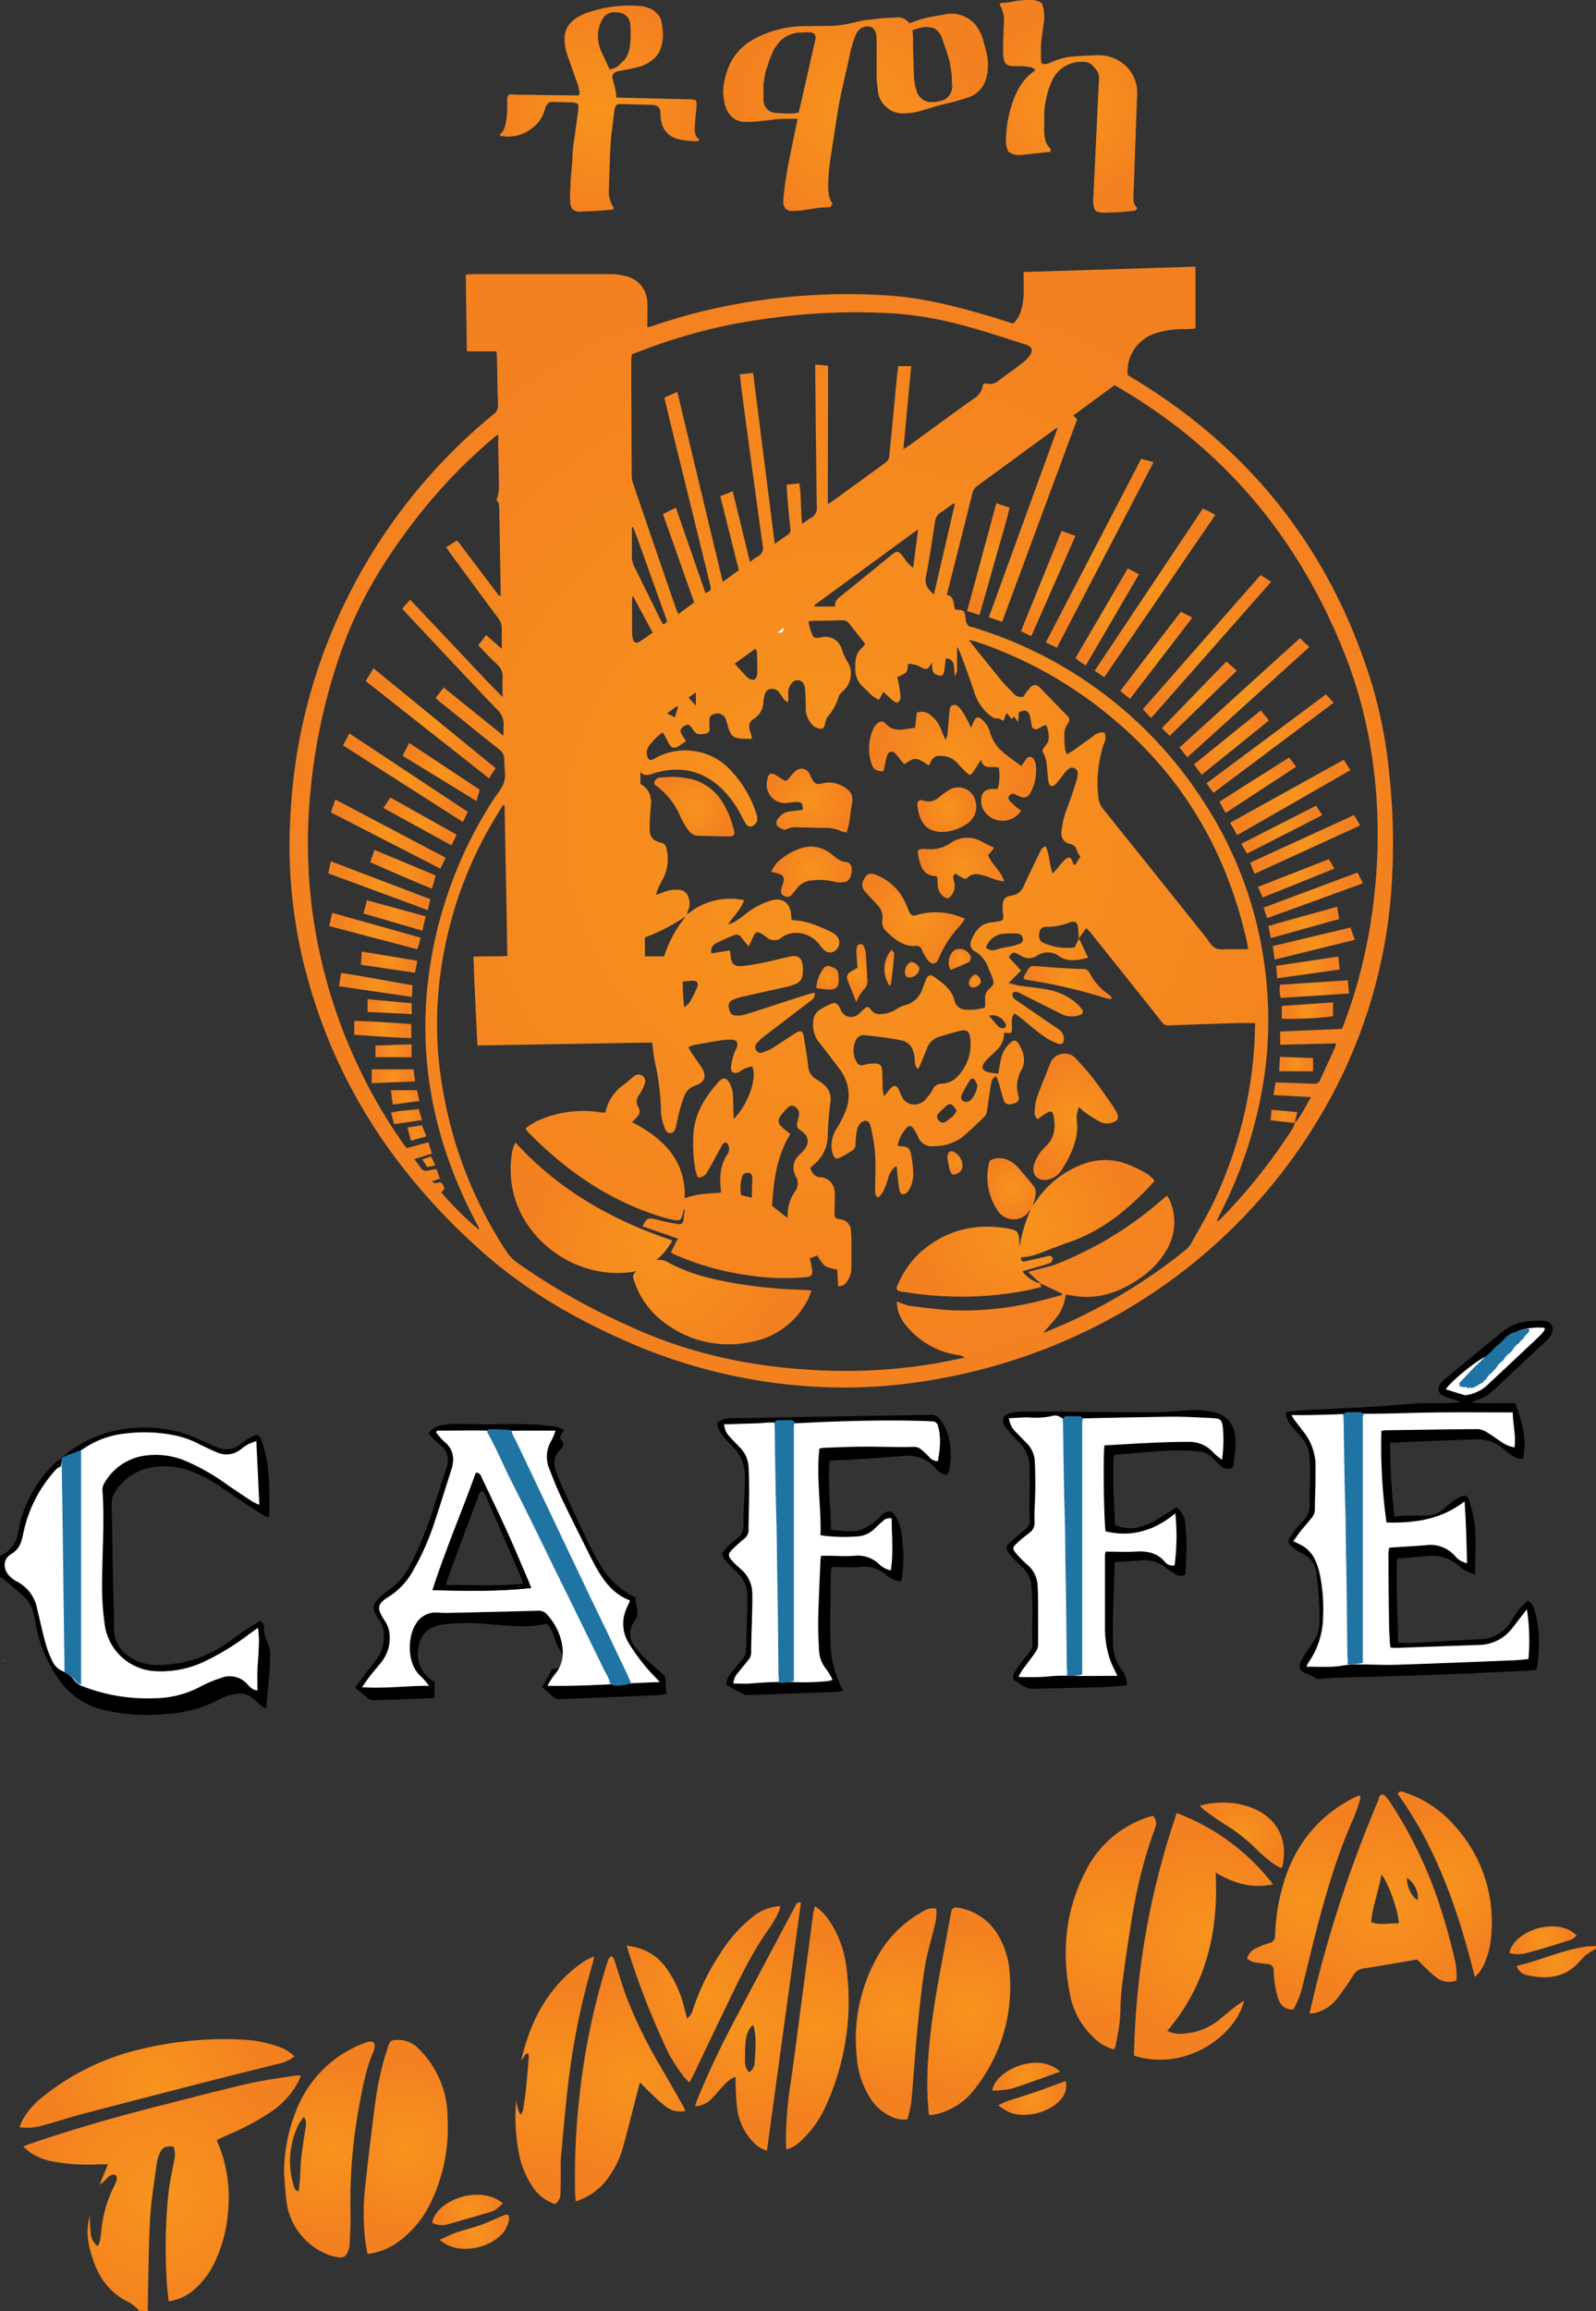 <svg id="Layer_1" data-name="Layer 1" xmlns="http://www.w3.org/2000/svg" xmlns:xlink="http://www.w3.org/1999/xlink" viewBox="0 0 361.51 523.05"><rect x="0" y="0" width="361.51" height="523.05" fill="#333333" stroke="none"/><defs><style>.cls-1,.cls-10,.cls-11,.cls-12,.cls-13,.cls-14,.cls-15,.cls-16,.cls-17,.cls-18,.cls-19,.cls-2,.cls-20,.cls-21,.cls-22,.cls-23,.cls-24,.cls-25,.cls-26,.cls-27,.cls-28,.cls-29,.cls-3,.cls-30,.cls-31,.cls-32,.cls-33,.cls-34,.cls-35,.cls-36,.cls-37,.cls-38,.cls-39,.cls-4,.cls-40,.cls-41,.cls-42,.cls-43,.cls-44,.cls-45,.cls-46,.cls-47,.cls-48,.cls-49,.cls-5,.cls-50,.cls-51,.cls-52,.cls-53,.cls-54,.cls-55,.cls-56,.cls-57,.cls-58,.cls-59,.cls-6,.cls-60,.cls-61,.cls-62,.cls-63,.cls-64,.cls-65,.cls-66,.cls-67,.cls-68,.cls-69,.cls-7,.cls-70,.cls-71,.cls-72,.cls-73,.cls-74,.cls-75,.cls-76,.cls-77,.cls-78,.cls-79,.cls-8,.cls-80,.cls-81,.cls-82,.cls-83,.cls-84,.cls-85,.cls-86,.cls-87,.cls-88,.cls-9,.cls-92,.cls-93{fill-rule:evenodd;}.cls-1{fill:url(#GradientFill_1);}.cls-2{fill:url(#GradientFill_1-2);}.cls-3{fill:url(#GradientFill_1-3);}.cls-4{fill:url(#GradientFill_1-4);}.cls-6{fill:url(#GradientFill_1-5);}.cls-7{fill:url(#GradientFill_1-6);}.cls-8{fill:url(#GradientFill_1-7);}.cls-9{fill:url(#GradientFill_1-8);}.cls-10{fill:url(#GradientFill_1-9);}.cls-11{fill:url(#GradientFill_1-10);}.cls-12{fill:url(#GradientFill_1-11);}.cls-13{fill:url(#GradientFill_1-12);}.cls-14{fill:url(#GradientFill_1-13);}.cls-15{fill:url(#GradientFill_1-14);}.cls-16{fill:url(#GradientFill_1-15);}.cls-17{fill:url(#GradientFill_1-16);}.cls-18{fill:url(#GradientFill_1-17);}.cls-19{fill:url(#GradientFill_1-18);}.cls-20{fill:url(#GradientFill_1-19);}.cls-21{fill:url(#GradientFill_1-20);}.cls-22{fill:url(#GradientFill_1-21);}.cls-23{fill:url(#GradientFill_1-22);}.cls-24{fill:url(#GradientFill_1-23);}.cls-25{fill:url(#GradientFill_1-24);}.cls-26{fill:#fff;}.cls-27{fill:url(#GradientFill_1-25);}.cls-28{fill:url(#GradientFill_1-26);}.cls-29{fill:url(#GradientFill_1-27);}.cls-30{fill:url(#GradientFill_1-28);}.cls-31{fill:url(#GradientFill_1-29);}.cls-32{fill:url(#GradientFill_1-30);}.cls-33{fill:url(#GradientFill_1-31);}.cls-34{fill:url(#GradientFill_1-32);}.cls-35{fill:url(#GradientFill_1-33);}.cls-36{fill:url(#GradientFill_1-34);}.cls-37{fill:url(#GradientFill_1-35);}.cls-38{fill:url(#GradientFill_1-36);}.cls-39{fill:url(#GradientFill_1-37);}.cls-40{fill:url(#GradientFill_1-38);}.cls-41{fill:url(#GradientFill_1-39);}.cls-42{fill:url(#GradientFill_1-40);}.cls-43{fill:url(#GradientFill_1-41);}.cls-44{fill:url(#GradientFill_1-42);}.cls-45{fill:url(#GradientFill_1-43);}.cls-46{fill:url(#GradientFill_1-44);}.cls-47{fill:url(#GradientFill_1-45);}.cls-48{fill:url(#GradientFill_1-46);}.cls-49{fill:url(#GradientFill_1-47);}.cls-50{fill:url(#GradientFill_1-48);}.cls-51{fill:url(#GradientFill_1-49);}.cls-52{fill:url(#GradientFill_1-50);}.cls-53{fill:url(#GradientFill_1-51);}.cls-54{fill:url(#GradientFill_1-52);}.cls-55{fill:url(#GradientFill_1-53);}.cls-56{fill:url(#GradientFill_1-54);}.cls-57{fill:url(#GradientFill_1-55);}.cls-58{fill:url(#GradientFill_1-56);}.cls-59{fill:url(#GradientFill_1-57);}.cls-60{fill:url(#GradientFill_1-58);}.cls-61{fill:url(#GradientFill_1-59);}.cls-62{fill:url(#GradientFill_1-60);}.cls-63{fill:url(#GradientFill_1-61);}.cls-64{fill:url(#GradientFill_1-62);}.cls-65{fill:url(#GradientFill_1-63);}.cls-66{fill:url(#GradientFill_1-64);}.cls-67{fill:url(#GradientFill_1-65);}.cls-68{fill:url(#GradientFill_1-66);}.cls-69{fill:url(#GradientFill_1-67);}.cls-70{fill:url(#GradientFill_1-68);}.cls-71{fill:url(#GradientFill_1-69);}.cls-72{fill:url(#GradientFill_1-70);}.cls-73{fill:url(#GradientFill_1-71);}.cls-74{fill:url(#GradientFill_1-72);}.cls-75{fill:url(#GradientFill_1-73);}.cls-76{fill:url(#GradientFill_1-74);}.cls-77{fill:url(#GradientFill_1-75);}.cls-78{fill:url(#GradientFill_1-76);}.cls-79{fill:url(#GradientFill_1-77);}.cls-80{fill:url(#GradientFill_1-78);}.cls-81{fill:url(#GradientFill_1-79);}.cls-82{fill:url(#GradientFill_1-80);}.cls-83{fill:url(#GradientFill_1-81);}.cls-84{fill:url(#GradientFill_1-82);}.cls-85{fill:url(#GradientFill_1-83);}.cls-86{fill:url(#GradientFill_1-84);}.cls-87{fill:url(#GradientFill_1-85);}.cls-88{fill:url(#GradientFill_1-86);}.cls-89{fill:url(#GradientFill_1-87);}.cls-90{fill:url(#GradientFill_1-88);}.cls-91{fill:url(#GradientFill_1-89);}.cls-92{fill:#1f74a4;}.cls-93{fill:#5f5d5d;}</style><radialGradient id="GradientFill_1" cx="761.73" cy="774.54" r="29.16" gradientUnits="userSpaceOnUse"><stop offset="0" stop-color="#f7941d"/><stop offset="1" stop-color="#f48120"/></radialGradient><radialGradient id="GradientFill_1-2" cx="1077.56" cy="722.1" r="6.83" xlink:href="#GradientFill_1"/><radialGradient id="GradientFill_1-3" cx="915.61" cy="465.32" r="125.91" xlink:href="#GradientFill_1"/><radialGradient id="GradientFill_1-4" cx="997.66" cy="716.4" r="22.65" xlink:href="#GradientFill_1"/><radialGradient id="GradientFill_1-5" cx="1038.33" cy="709.06" r="21.11" xlink:href="#GradientFill_1"/><radialGradient id="GradientFill_1-6" cx="816.95" cy="764.03" r="18.4" xlink:href="#GradientFill_1"/><radialGradient id="GradientFill_1-7" cx="944.47" cy="733.3" r="17.88" xlink:href="#GradientFill_1"/><radialGradient id="GradientFill_1-8" cx="867.78" cy="748.59" r="21.53" xlink:href="#GradientFill_1"/><radialGradient id="GradientFill_1-9" cx="976.68" cy="715.54" r="20.05" xlink:href="#GradientFill_1"/><radialGradient id="GradientFill_1-10" cx="799.66" cy="764.62" r="18.74" xlink:href="#GradientFill_1"/><radialGradient id="GradientFill_1-11" cx="928.06" cy="733.92" r="18.1" xlink:href="#GradientFill_1"/><radialGradient id="GradientFill_1-12" cx="760.62" cy="749.66" r="23.14" xlink:href="#GradientFill_1"/><radialGradient id="GradientFill_1-13" cx="850.77" cy="748.89" r="20.79" xlink:href="#GradientFill_1"/><radialGradient id="GradientFill_1-14" cx="910.13" cy="737.08" r="20.11" xlink:href="#GradientFill_1"/><radialGradient id="GradientFill_1-15" cx="894.47" cy="736.81" r="21.59" xlink:href="#GradientFill_1"/><radialGradient id="GradientFill_1-16" cx="884.43" cy="729.48" r="18.72" xlink:href="#GradientFill_1"/><radialGradient id="GradientFill_1-17" cx="1020.35" cy="708.72" r="19.36" xlink:href="#GradientFill_1"/><radialGradient id="GradientFill_1-18" cx="1052.29" cy="704.59" r="16.65" xlink:href="#GradientFill_1"/><radialGradient id="GradientFill_1-19" cx="1006.34" cy="693.51" r="8.55" xlink:href="#GradientFill_1"/><radialGradient id="GradientFill_1-20" cx="830.94" cy="778.3" r="6.17" xlink:href="#GradientFill_1"/><radialGradient id="GradientFill_1-21" cx="832.47" cy="783.22" r="6.21" xlink:href="#GradientFill_1"/><radialGradient id="GradientFill_1-22" cx="958.87" cy="752.96" r="6.08" xlink:href="#GradientFill_1"/><radialGradient id="GradientFill_1-23" cx="1074.56" cy="717.28" r="5.84" xlink:href="#GradientFill_1"/><radialGradient id="GradientFill_1-24" cx="957.5" cy="748.13" r="5.87" xlink:href="#GradientFill_1"/><radialGradient id="GradientFill_1-25" cx="874.78" cy="559.56" r="29" xlink:href="#GradientFill_1"/><radialGradient id="GradientFill_1-26" cx="957.37" cy="556.12" r="23.38" xlink:href="#GradientFill_1"/><radialGradient id="GradientFill_1-27" cx="940.71" cy="450.85" r="16.22" xlink:href="#GradientFill_1"/><radialGradient id="GradientFill_1-28" cx="968.67" cy="530.93" r="12.14" xlink:href="#GradientFill_1"/><radialGradient id="GradientFill_1-29" cx="908.42" cy="459.34" r="8.55" xlink:href="#GradientFill_1"/><radialGradient id="GradientFill_1-30" cx="931.99" cy="486.04" r="10.91" xlink:href="#GradientFill_1"/><radialGradient id="GradientFill_1-31" cx="882.32" cy="460.72" r="7.98" xlink:href="#GradientFill_1"/><radialGradient id="GradientFill_1-32" cx="942.74" cy="474.62" r="8.44" xlink:href="#GradientFill_1"/><radialGradient id="GradientFill_1-33" cx="908.88" cy="475.41" r="7.59" xlink:href="#GradientFill_1"/><radialGradient id="GradientFill_1-34" cx="954.14" cy="547.17" r="6.24" xlink:href="#GradientFill_1"/><radialGradient id="GradientFill_1-35" cx="939.53" cy="461.41" r="5.91" xlink:href="#GradientFill_1"/><radialGradient id="GradientFill_1-36" cx="966.88" cy="500.52" r="7.56" xlink:href="#GradientFill_1"/><radialGradient id="GradientFill_1-37" cx="919.22" cy="498.35" r="4.93" xlink:href="#GradientFill_1"/><radialGradient id="GradientFill_1-38" cx="912.5" cy="499.44" r="2.63" xlink:href="#GradientFill_1"/><radialGradient id="GradientFill_1-39" cx="942.45" cy="495.28" r="2.45" xlink:href="#GradientFill_1"/><radialGradient id="GradientFill_1-40" cx="941.38" cy="541.33" r="2.23" xlink:href="#GradientFill_1"/><radialGradient id="GradientFill_1-41" cx="926.5" cy="497.19" r="2.99" xlink:href="#GradientFill_1"/><radialGradient id="GradientFill_1-42" cx="931.66" cy="497.6" r="1.69" xlink:href="#GradientFill_1"/><radialGradient id="GradientFill_1-43" cx="945.85" cy="500.22" r="1.42" xlink:href="#GradientFill_1"/><radialGradient id="GradientFill_1-44" cx="974.14" cy="403.38" r="17.41" xlink:href="#GradientFill_1"/><radialGradient id="GradientFill_1-45" cx="986.63" cy="412.33" r="16.59" xlink:href="#GradientFill_1"/><radialGradient id="GradientFill_1-46" cx="998.45" cy="424.47" r="15.38" xlink:href="#GradientFill_1"/><radialGradient id="GradientFill_1-47" cx="1006.93" cy="436.05" r="14.1" xlink:href="#GradientFill_1"/><radialGradient id="GradientFill_1-48" cx="1017.3" cy="458.62" r="11.37" xlink:href="#GradientFill_1"/><radialGradient id="GradientFill_1-49" cx="1012.73" cy="446.43" r="12.88" xlink:href="#GradientFill_1"/><radialGradient id="GradientFill_1-50" cx="948.94" cy="404.68" r="9.57" xlink:href="#GradientFill_1"/><radialGradient id="GradientFill_1-51" cx="962.48" cy="410.21" r="9.49" xlink:href="#GradientFill_1"/><radialGradient id="GradientFill_1-52" cx="1020.68" cy="469.25" r="9.99" xlink:href="#GradientFill_1"/><radialGradient id="GradientFill_1-53" cx="975.8" cy="417.76" r="9.28" xlink:href="#GradientFill_1"/><radialGradient id="GradientFill_1-54" cx="986.97" cy="426.45" r="9.05" xlink:href="#GradientFill_1"/><radialGradient id="GradientFill_1-55" cx="1022.52" cy="480.78" r="8.76" xlink:href="#GradientFill_1"/><radialGradient id="GradientFill_1-56" cx="996.71" cy="436.27" r="8.45" xlink:href="#GradientFill_1"/><radialGradient id="GradientFill_1-57" cx="1003.99" cy="446.2" r="7.91" xlink:href="#GradientFill_1"/><radialGradient id="GradientFill_1-58" cx="1022.63" cy="491.69" r="7.05" xlink:href="#GradientFill_1"/><radialGradient id="GradientFill_1-59" cx="1009.95" cy="455.88" r="7.58" xlink:href="#GradientFill_1"/><radialGradient id="GradientFill_1-60" cx="1015.37" cy="465.91" r="7.54" xlink:href="#GradientFill_1"/><radialGradient id="GradientFill_1-61" cx="1022.77" cy="502" r="5.73" xlink:href="#GradientFill_1"/><radialGradient id="GradientFill_1-62" cx="1020.36" cy="486.91" r="6.19" xlink:href="#GradientFill_1"/><radialGradient id="GradientFill_1-63" cx="1018.64" cy="476.93" r="6.86" xlink:href="#GradientFill_1"/><radialGradient id="GradientFill_1-64" cx="1021.32" cy="497.12" r="5.38" xlink:href="#GradientFill_1"/><radialGradient id="GradientFill_1-65" cx="1021.2" cy="506.9" r="4.31" xlink:href="#GradientFill_1"/><radialGradient id="GradientFill_1-66" cx="1018.63" cy="518.95" r="2.95" xlink:href="#GradientFill_1"/><radialGradient id="GradientFill_1-67" cx="1015.87" cy="530.83" r="2.4" xlink:href="#GradientFill_1"/><radialGradient id="GradientFill_1-68" cx="822.6" cy="441.86" r="13.64" xlink:href="#GradientFill_1"/><radialGradient id="GradientFill_1-69" cx="816.89" cy="454.16" r="12.25" xlink:href="#GradientFill_1"/><radialGradient id="GradientFill_1-70" cx="813" cy="466.94" r="10.73" xlink:href="#GradientFill_1"/><radialGradient id="GradientFill_1-71" cx="810.98" cy="478.59" r="9.06" xlink:href="#GradientFill_1"/><radialGradient id="GradientFill_1-72" cx="809.96" cy="488.9" r="7.87" xlink:href="#GradientFill_1"/><radialGradient id="GradientFill_1-73" cx="825.01" cy="452.85" r="7.74" xlink:href="#GradientFill_1"/><radialGradient id="GradientFill_1-74" cx="820.2" cy="464.04" r="7.03" xlink:href="#GradientFill_1"/><radialGradient id="GradientFill_1-75" cx="810.17" cy="501.06" r="6.19" xlink:href="#GradientFill_1"/><radialGradient id="GradientFill_1-76" cx="816.3" cy="474.94" r="6.1" xlink:href="#GradientFill_1"/><radialGradient id="GradientFill_1-77" cx="814.43" cy="485.35" r="5.54" xlink:href="#GradientFill_1"/><radialGradient id="GradientFill_1-78" cx="811.76" cy="511.13" r="4.77" xlink:href="#GradientFill_1"/><radialGradient id="GradientFill_1-79" cx="813.19" cy="495.91" r="4.82" xlink:href="#GradientFill_1"/><radialGradient id="GradientFill_1-80" cx="814.16" cy="521.73" r="3.64" xlink:href="#GradientFill_1"/><radialGradient id="GradientFill_1-81" cx="813.28" cy="505.97" r="3.71" xlink:href="#GradientFill_1"/><radialGradient id="GradientFill_1-82" cx="814.19" cy="515.96" r="3.07" xlink:href="#GradientFill_1"/><radialGradient id="GradientFill_1-83" cx="816.85" cy="526.5" r="2.56" xlink:href="#GradientFill_1"/><radialGradient id="GradientFill_1-84" cx="817.13" cy="530.84" r="2.76" xlink:href="#GradientFill_1"/><radialGradient id="GradientFill_1-85" cx="819.5" cy="534.59" r="1.98" xlink:href="#GradientFill_1"/><radialGradient id="GradientFill_1-86" cx="822.19" cy="541.07" r="1.35" xlink:href="#GradientFill_1"/><radialGradient id="GradientFill_1-87" cx="860.85" cy="302.73" r="22.96" xlink:href="#GradientFill_1"/><radialGradient id="GradientFill_1-88" cx="918.86" cy="303.57" r="26.44" xlink:href="#GradientFill_1"/><radialGradient id="GradientFill_1-89" cx="967.11" cy="302.21" r="20.27" xlink:href="#GradientFill_1"/></defs><path class="cls-1" d="M756.67,801.19a11.29,11.29,0,0,0-2.26-1.92c-5.5-2.56-7.93-7.27-9.16-12.84a14.36,14.36,0,0,1,.11-6.76c.07,1.41.07,2.54.21,3.64a4.25,4.25,0,0,0,1.61,3.22,6.71,6.71,0,0,0,.51-1.22c.16-.94.26-1.9.37-2.85a27.83,27.83,0,0,1,2.79-9.43,7,7,0,0,0,.64-1.62,1.17,1.17,0,0,0-.26-1,1.27,1.27,0,0,0-1,0,3.39,3.39,0,0,0-1,.78,9.61,9.61,0,0,1-1.6,1.4c.6-1.47,1.19-3,1.87-4.62h-1.88a44.64,44.64,0,0,1-10.64-.64,14.18,14.18,0,0,1-4.87-1.88c-.56-.38-1.05-.86-1.83-1.5.8-.3,1.35-.53,1.92-.72,9.69-3.32,19.53-6.11,29.46-8.62,6.58-1.66,13.14-3.4,19.76-4.92,3.45-.8,7-1.22,10.5-1.8a9.23,9.23,0,0,1,1.32,0c-.3.65-.5,1.18-.77,1.67a19.35,19.35,0,0,1-6.12,6.6,57.53,57.53,0,0,1-9.55,5.09l-2.61,1.2a4.9,4.9,0,0,0,.21.69,31.5,31.5,0,0,1,2.33,15.13,32.13,32.13,0,0,1-2.82,11.38,18.8,18.8,0,0,1-4.85,6.65,10.82,10.82,0,0,1-5.82,2.67c-.15-1.57-.34-3-.42-4.49a124.53,124.53,0,0,1,.34-19.6c.27-2.63.87-5.23,1.34-7.84a4.75,4.75,0,0,0-.17-3.07c-1.74-.2-2.52.17-3.13,1.56a8.41,8.41,0,0,0-.63,2.13c-.55,4.21-1.29,8.42-1.52,12.65-.36,6.74-.38,13.49-.54,20.24a2.69,2.69,0,0,0,.11.62Z" transform="translate(-725.05 -278.14)"/><path class="cls-2" d="M1086.55,719.2a23.58,23.58,0,0,0-2.26,1.39,16.85,16.85,0,0,0-1.65,1.72c-3.23,3.45-7.25,3.83-11.56,2.89a3.16,3.16,0,0,1-2.51-2.13c5.31-1.2,10.23-3.57,15.61-4.35.78-.11,1.58-.11,2.37-.16Z" transform="translate(-725.05 -278.14)"/><path class="cls-3" d="M956.91,339.7l38.93-1.21v14c-.65.05-1.42.15-2.18.14a20.34,20.34,0,0,0-6.76.91,9.06,9.06,0,0,0-6.41,9.5l1.68,1q40.38,24.57,53.91,69.86a109.07,109.07,0,0,1,3.75,20.34,144.57,144.57,0,0,1,.62,20.7,116.61,116.61,0,0,1-16.62,56.25A124.27,124.27,0,0,1,977.62,576a128.32,128.32,0,0,1-38.94,14,118.9,118.9,0,0,1-21.53,2.17,122.5,122.5,0,0,1-50.87-10.76c-11.49-5.08-22.27-11.38-31.7-19.7C814.25,543.77,800,522,793.65,495.37a112.42,112.42,0,0,1-2.75-33.72,123.55,123.55,0,0,1,12.17-46.89,126,126,0,0,1,33.78-42.87,2.37,2.37,0,0,0,1-2.14c-.12-3.61-.17-7.23-.25-10.85,0-.36-.06-.71-.11-1.24H830.8c-.09-5.82-.17-11.49-.25-17.32a14.06,14.06,0,0,1,1.44-.16q15.71,0,31.42,0a12.9,12.9,0,0,1,3.15.41,6.19,6.19,0,0,1,5.11,6.11c.1,1.79,0,3.6,0,5.52.46-.11.86-.19,1.24-.32a131.14,131.14,0,0,1,26.31-6.07A141.32,141.32,0,0,1,926,345c7.79.49,15.29,2.38,22.74,4.57,1.92.56,3.83,1.18,5.81,1.8,1.67-1.61,2.1-3.68,2.31-5.79.14-1.32.06-2.66.07-4C956.91,341,956.91,340.45,956.91,339.7Zm61.36,192.64c1.59-1.67,2.46-3.77,3.75-5.9l-8.51-.46c.17-1.05.33-2,.48-2.86,3,.1,5.81.16,8.61.3a1.31,1.31,0,0,0,1.48-.87c1.11-2.47,2.27-4.92,3.39-7.39a4.61,4.61,0,0,0,.19-.88l-12.64.32v-3l14-.59c8.66-21.69,12.48-55,.61-84.88-10.45-26.33-27.51-46.73-52.13-60.81l-9.36,6.87.9.84-17,45.85-3-1.06c5.21-14.34,10.36-28.48,15.61-42.91-.5.3-.72.4-.92.55q-8.69,6.34-17.37,12.71a2.69,2.69,0,0,0-1.07,1.68c-1.34,5.41-2.72,10.81-4.08,16.21-.56,2.21-1.12,4.41-1.69,6.69,1.9.46,1.35,2.23,1.91,3.35,2,.09,2.14.19,2.34,2.08.11,1.09.45,1.82,1.64,1.93a3.57,3.57,0,0,1,.61.19,94.62,94.62,0,0,1,51.53,39.07,89.69,89.69,0,0,1,14.59,44,88.76,88.76,0,0,1-1.24,21.59,100.87,100.87,0,0,1-9.64,28.23c-.22.45-.41.91-.61,1.36a1.68,1.68,0,0,0,.87-.51,128.61,128.61,0,0,0,16.36-20.55,6.82,6.82,0,0,0,.46-1.11Zm-48.86-41.76c0-.67-.1-1.34-.13-2-.08-1.73-.63-2.19-2.19-1.57a14.32,14.32,0,0,1-5.12.9,1.36,1.36,0,0,0-1.46,1.15c-.27,1,0,2.1.72,2.39a12.85,12.85,0,0,0,7.22,1.1l1-2,2.08,4.36c-2.33.5-4.48,1.08-6.56-.35a4.31,4.31,0,0,0-5.07-.09,3.33,3.33,0,0,1-3.34.13c-.34-.16-.64-.39-1-.55-1-.51-1.26-.43-2,.74l2.77,3-2.83,2.84c1.06.26,1.74.49,2.45.59,1.78.26,3.59.41,5.36.72a14.73,14.73,0,0,1,6.77,2.6,10.74,10.74,0,0,1,1.94,1.87c.57.72.32,1.26-.58,1.52a5.46,5.46,0,0,1-4.17-.39c-2.93-1.5-5.88-2.95-8.83-4.42a4.13,4.13,0,0,0-1-.47c-.32-.05-.9,0-1,.17a1.44,1.44,0,0,0,.12,1.11,3.2,3.2,0,0,0,1,.8q4.53,3.12,9.07,6.23a2.67,2.67,0,0,1,1.39,2c.09,1.29-.41,1.78-1.58,1.3a15.24,15.24,0,0,1-3.2-1.74c-1.67-1.22-3.24-2.59-4.85-3.89-.49-.39-1-.74-1.55-1.15-1.19,1.42-.19,3-.74,4.44h-1.67c.17,2.33-1.3,3.66-2.78,5a11.64,11.64,0,0,0-1.64,1.73c-.72,1-.51,1.69.64,2.09a13.75,13.75,0,0,0,2.51.38c.21-1.13.36-2.07.55-3a6.85,6.85,0,0,1,2.32-4.07c.72-.59,1.23-.53,1.72.26,1.13,1.84,1.77,3.87.71,5.89a7.59,7.59,0,0,0-.73,5.94c.3,1.06-.15,1.53-1.25,1.82s-1.71.11-2.08-.88-.67-2.34-1-3.5c-.18-.62-.44-1.22-.66-1.84-1,.36-1.1,1.11-1.22,1.76-.28,1.57-.46,3.16-.71,4.73-.15,1-.14,2.06-.93,2.81-1.62,1.53-3.22,3.09-4.94,4.51a10.56,10.56,0,0,1-6.26,2,3.37,3.37,0,0,1-3.69-2.15,10.47,10.47,0,0,0-1.1-1.93c-.46-.62-1-.65-1.47-.09a8.36,8.36,0,0,0-2.07,4.09l.75.1c1.57.11,2,.34,2.32,1.87a24.29,24.29,0,0,1,.48,4.09,7.07,7.07,0,0,1-1,4,2,2,0,0,1-1.17.9c-.64.1-.88-.56-1-1.08-.21-1.41-.33-2.83-.49-4.25,0-.33-.09-.66-.15-1.08a4.5,4.5,0,0,0-1.86,2.85,26.53,26.53,0,0,1-1.21,3.1,5.94,5.94,0,0,1-1.1,1.23c-.81-.68-.63-1.41-.64-2.07,0-2.55.15-5.11,0-7.65a40.84,40.84,0,0,0-1.07-6.58c-.28-1.24-1.43-1.44-2.3-.5a3.3,3.3,0,0,0-.75,1.52,19,19,0,0,0-.31,3,1.79,1.79,0,0,1-.79,1.63,29,29,0,0,1-2.75,1.6c-.77.37-1.19.19-1.52-.6a5.05,5.05,0,0,1-.38-1.53,7.32,7.32,0,0,1,1.2-4.54,25,25,0,0,0,1.83-3.52,9.65,9.65,0,0,0-1.18-9.82c-1.47-1.95-2.94-3.91-4.47-5.81a6.56,6.56,0,0,1-1.54-5,3.27,3.27,0,0,1,1.26-2.48,14.72,14.72,0,0,1,2.64-1.45c1.05-.45,1.53-.22,2.09.77.15.28.25.59.41.86a2.51,2.51,0,0,0,3.83.67c.46-.36.84-.81,1.28-1.19.73-.63,1-.66,1.54.13a2.5,2.5,0,0,0,2.5,1,7,7,0,0,0,3.28-1.09,6.32,6.32,0,0,1,1.69-.83,5.58,5.58,0,0,0,4.09-3.44c.29-.74.56-1.49.85-2.23.47-1.22,1-1.5,2-.78,1.93,1.4,3.91,2.77,4.55,5.32a2.6,2.6,0,0,0,2.38,2.05,11.48,11.48,0,0,0,4.55-.49V504a2.38,2.38,0,0,1,.73-1.86c1.42-1.31,1.42-1.35.76-3.1-.22-.59-.48-1.17-.73-1.76a7,7,0,0,0-3-3.79,1.85,1.85,0,0,1-.83-2.61c.83-2.16,2.16-3.79,4.68-4,.42,0,.84-.13,1.26-.19,1.18-.18,1.3-.33,1.21-1.56a15.45,15.45,0,0,1-.13-1.91c.07-1.5.52-2.16,2-2.39A3.45,3.45,0,0,0,957,478.5c1.1-2.36,2.23-4.71,3.37-7,.34-.69.54-1.52,1.54-1.82.91,1.86.77,4,1.55,6.15.51-.54.8-.81,1.07-1.12.48-.56.91-1.18,1.43-1.71,1.16-1.19,1.74-1,2.2.66,0,.08.14.13.35.32.42-.66.83-1.31,1.24-1.94a6.3,6.3,0,0,1-.81-1.48c-.2-.94-.81-1.24-1.64-1.45a2.36,2.36,0,0,1-1.81-2.75,20.07,20.07,0,0,1,1-4.62c.82-2,1.48-4.09,2.16-6.16a10.13,10.13,0,0,0,.51-2.16,1.29,1.29,0,0,0-2-1.3,5.78,5.78,0,0,0-1.29,1.36,23.56,23.56,0,0,1-1.68,2.11c-.82.79-1.47.56-1.65-.57-.23-1.41-.27-2.85-.45-4.27a4.89,4.89,0,0,0-.46-1.64c-.57-1.11-.59-1.17.24-2.24a2.62,2.62,0,0,0,.67-1.21,6.4,6.4,0,0,0-.49-3.37c-1.19-.12-2,1.74-3.27.42a19.05,19.05,0,0,0-.43-2.4c-.41-1.4-1-1.63-2.52-1,0,.63-.09,1.27-.15,2.25l-.94-1.26c-.19.21-.35.38-.52.58l-1.2-1.4-.66,1.79c-.55-.23-1-.6-1.4-.55-.95.1-1.46-.52-2.07-1a11,11,0,0,1-3.28-5.36c-1-2.85-2-5.69-3.09-8.53a13.19,13.19,0,0,0-.7-1.33c0,1.43.05,2.49,0,3.54s.32,2.05-.56,3.12a14.07,14.07,0,0,0-.18-2.59,1.69,1.69,0,0,0-1.82-1.39c-.1.92-.19,1.8-.31,2.68-.17,1.21-.62,1.45-1.72,1a1.43,1.43,0,0,1-1-1.33c0-.5-.1-1-.15-1.51-.7,1.65-1.16,1.89-2.62,1a7.15,7.15,0,0,0-2.66-.67c-.18.77-.15,1.58-.54,2a6.57,6.57,0,0,1-2,1c.12.53.29,1.08.38,1.63a23.23,23.23,0,0,1,.39,3,1.53,1.53,0,0,1-.6,1.14c-.21.13-.8-.16-1.1-.41-.77-.63-1.48-1.34-2.2-2-.33.65-.63,1.21-1,1.81-1.52-.63-2.34-1.78-3.35-2.7a5.32,5.32,0,0,1-2-4c0-1.85-.1-3.75,1.58-5.1a4.6,4.6,0,0,0,.67-.89c-1.21-1.51-2.4-2.94-3.52-4.43a2,2,0,0,0-1.89-.87c-2.18.08-4.36.08-6.54.12-.29,0-.57.09-.92.14.15.65.27,1.16.4,1.67,0,.2.12.41.19.61.49,1.44.76,1.61,2.2,1.35a3.83,3.83,0,0,1,4.8,2.78,13.92,13.92,0,0,0,1.18,2.57,5.15,5.15,0,0,1-.47,6.3c-.49.56-1.24,1.05-1.42,1.7a12.3,12.3,0,0,1-2.61,4.7,5.08,5.08,0,0,0-.53,1.65c-.31.94-.56,1.11-1.52.85a2.71,2.71,0,0,1-1.22-.67,5.22,5.22,0,0,1-1.59-3.55c0-1.38-.05-2.76-.12-4.14a4.07,4.07,0,0,0-.23-1.4,1.6,1.6,0,0,0-2.89-.36,3.15,3.15,0,0,0-.72,2.37,16.07,16.07,0,0,1-.06,1.87,4,4,0,0,1-.87-.6c-.38-.5-.7-1.06-1.08-1.57a2,2,0,0,0-2-.85,1.69,1.69,0,0,0-1.39,1.55,9.18,9.18,0,0,0-.24,1.25,4.59,4.59,0,0,1-2.06,3.88c-1.32.86-1.38,1.64-.87,3.2.13.42.23.86.38,1.4-.74,0-1.26,0-1.79,0-2.5-.11-3-.47-3.72-2.88a16.21,16.21,0,0,0-.5-1.68,2,2,0,0,0-2.55-1.05c-.9.22-1.14.59-1.15,1.8,0,.48,0,1,.07,1.43.06.8-.3,1.12-1.09,1.24-1.74.25-1.93.2-3-1.39-.46-.71-.84-.81-1.58-.41s-1.14,1-.74,1.77c.3.54.66,1.05,1.08,1.7-.49.33-.87.58-1.25.85-1.31.93-2.17,1-3-1a18.15,18.15,0,0,0-1.05-1.83,12.26,12.26,0,0,0-3.15,3.16,2.57,2.57,0,0,0-.32,2.29c.31.89.71,1,1.54.53a14,14,0,0,1,16.18,1.47,25.53,25.53,0,0,1,7,11.06,2.76,2.76,0,0,1,.12,1.55,2.1,2.1,0,0,1-1,1.14,1.16,1.16,0,0,1-1.52-.52c-.34-.53-.65-1.09-.94-1.66a23.42,23.42,0,0,0-4.43-6.19c-4.49-4.33-9.75-5.37-15.6-3.53-1.07.34-2,.72-2.92-.36v2.73c2,1.12,2.59,2.86,2.37,5a47.75,47.75,0,0,0-.27,4.93c0,2.09.59,2.84,2.61,3.39a1.35,1.35,0,0,1,1.14,1.13,9.77,9.77,0,0,1-.57,6.69c-.39.75-.81,1.49-1.18,2.26a17.46,17.46,0,0,0-.58,1.69c.74-.26,1.14-.37,1.51-.53a7.56,7.56,0,0,1,3.57-.61,2.27,2.27,0,0,1,2.32,1.81,3.87,3.87,0,0,1-.08,2.8c-.11.24-.17.5-.36,1.06a15.23,15.23,0,0,1,13-3.33c-.72,2.11-2.28,3.52-3.62,5.43a6,6,0,0,0,1.25-.36c.8-.51,1.59-1.05,2.34-1.64a17.88,17.88,0,0,1,6.27-3.39c2.41-.65,4.11.55,4.4,3,0,.46.08.92.11,1.34.19.09.28.17.37.17,3,.08,5.67,1.29,8.33,2.5a5.48,5.48,0,0,1,1.66,1.19,2.23,2.23,0,0,1-.25,3,1.88,1.88,0,0,1-2.83-.07,6.94,6.94,0,0,1-.94-1.08c-1.92-2.68-6-3.6-8.63-1.59a2.6,2.6,0,0,1-3.38-.1c-.3-.22-.59-.45-.91-.65-1.2-.76-1.6-.63-2.15.65-.26.61-.58,1.19-1,2.06-.62-.76-1.06-1.26-1.44-1.8s-1-1.06-1.74-.76a42.85,42.85,0,0,0-4.21,1.88,1.89,1.89,0,0,0-1,2.28l4.14-.68c.07.46.15.82.18,1.17.12,1.87.86,2.58,2.75,2.37,1.68-.19,3.36-.5,5-.84,1.92-.4,3.82-.91,5.73-1.32,1.74-.37,2.64.29,2.85,2.06a12.79,12.79,0,0,1,0,1.75,2.53,2.53,0,0,1-1.71,2.45,10,10,0,0,1-1.66.54c-3.42.77-6.84,1.52-10.25,2.3a11.35,11.35,0,0,0-2.12.67,1.53,1.53,0,0,0-.94,2c.18,1,.54,1.52,1.48,1.58a6.32,6.32,0,0,0,2.33-.26c4.61-1.45,9.19-3,13.78-4.44.58-.19,1.17-.32,1.82-.49a2,2,0,0,1-1.1,2c-3.47,2.65-6.94,5.28-10.4,7.94a12.18,12.18,0,0,0-1.62,1.51,1.34,1.34,0,0,0-.14,1.64,1.14,1.14,0,0,0,1.54.41,10.58,10.58,0,0,0,1.77-.72c1.49-.91,2.94-1.89,4.41-2.85a16.78,16.78,0,0,1,1.62-1c.7-.35,1.08-.16,1.33.57a4.13,4.13,0,0,1,.15.78c.33,2.1.71,4.19.95,6.3a3.58,3.58,0,0,0,1.8,3,15.25,15.25,0,0,1,1.56,1.11,4.1,4.1,0,0,1,1.67,4c-.28,2.59-.57,5.19-.59,7.78a8.43,8.43,0,0,1-3.07,6.39l-.87.8c.34,1.24,1,2.05,2.21,2.13,2.21.16,3.28,1.74,3.34,3.75,0,1.32-.05,2.65-.08,4s.08,1.59,1.28,1.79a2.61,2.61,0,0,1,2.43,2.66c0,.42.11.84.11,1.26q0,3.51,0,7a5.2,5.2,0,0,1-1,3.14,2.22,2.22,0,0,1-2,1.09c-.08-1.32-.15-2.61-.22-3.8a8.67,8.67,0,0,1-2.74-.79,9.55,9.55,0,0,1-1.73-2.36l-1.71.58c.2,1,.41,1.9.52,2.79s-.15,1.33-1.17,1.49c-.26.05-.53,0-.79.06a50.67,50.67,0,0,1-11.61-.34A62.91,62.91,0,0,1,878,562.13a8.23,8.23,0,0,1-1-.57l1.59-3.1-8-2.77c1-1.9,1.2-2,2.94-1.59.93.21,1.85.47,2.78.66s1.67.32,2.51.43a.85.85,0,0,0,1-.75c.15-.94.24-1.88.36-2.83a3.18,3.18,0,0,0-.47,1.22c-.4,1.47-.62,1.65-2.11,1.39a25.29,25.29,0,0,1-3.08-.79c-11.69-3.67-21.4-10.44-29.9-19.11a6.07,6.07,0,0,1-.52-.82,18.65,18.65,0,0,1,2.42-1.56,25.27,25.27,0,0,1,14.92-2,3.34,3.34,0,0,0,.76-.06,9.94,9.94,0,0,1,4.05-6.18c.84-.62,1.62-1.34,2.44-2a1.67,1.67,0,0,1,.68-.31,1.48,1.48,0,0,1,1.75,1.94,11.07,11.07,0,0,1-1.26,2.56,2.36,2.36,0,0,0-.3,2.68c.71,1.11.31,1.89-.49,2.66-.27.25-.51.53-.86.89,7.16,3.65,12.21,8.69,11.94,17.24,2.66-1.07,5.41-1.09,8.1-1.28a1.72,1.72,0,0,0,.11-.39c-.37-3-.24-5.81,1.52-8.43a2,2,0,0,0-.32-2.56c-.91.1-1,.77-1.33,1.32-1,1.78-1.91,3.56-2.94,5.29a2.16,2.16,0,0,1-2.19,1.29,12.65,12.65,0,0,1-.54-1.71,33.93,33.93,0,0,1-.43-8.42c.42-4.62,2.79-8.29,5.81-11.61.85-.94,1.69-.8,2.3.31a5.89,5.89,0,0,1,.76,2.07c.15,1.37.12,2.75.17,4.13,0,.59.06,1.18.1,2,3.27-3.26,5.37-9.38,4.16-11.87a6.52,6.52,0,0,0-2.86,1.19c-1.25.63-2,.26-1.93-1.13a14,14,0,0,1,.72-3.07c.13-.45.45-.85.58-1.31.33-1.1,0-1.68-1.14-1.74a13.38,13.38,0,0,0-2.68.19c-1.94.31-3.86.67-5.79,1a10.2,10.2,0,0,0-1.35.48c.3.56.47.94.7,1.28.74,1.11,1.52,2.18,2.25,3.29,1.26,1.9.82,3.42-1.3,4.12a3.94,3.94,0,0,0-2.58,2.4,34.09,34.09,0,0,0-1.16,3.63c-.28,1-.43,2.08-.7,3.11-.18.71-.37,1.59-1.26,1.65s-1.21-.82-1.44-1.5a11,11,0,0,1-.71-3.08,55.71,55.71,0,0,0-1.35-11.36c-.35-1.47-.44-3-.66-4.56l-39.58.67c-.31-6.81-.69-13.4-.89-20.1,2.68-.16,5.15,0,7.67-.16-.21-11.5-.42-22.79-.63-34.07l-.35-.09c-.81,1.34-1.64,2.68-2.42,4a91.09,91.09,0,0,0-12.5,43.5,85.89,85.89,0,0,0,1.52,18.24,95.88,95.88,0,0,0,14.23,35.38,9,9,0,0,0,2.3,2.39A145.6,145.6,0,0,0,867,578c14.88,7,30.61,10,46.92,10.38a120.74,120.74,0,0,0,22.86-1.64c2.26-.38,4.49-.88,6.73-1.33a2,2,0,0,0-1.2-.55,18.46,18.46,0,0,1-11.65-6.3,9.36,9.36,0,0,1-2.25-4,14.5,14.5,0,0,1-.22-1.88,16.19,16.19,0,0,0,2.87,1c3.11.39,6.22.81,9.34,1a70.39,70.39,0,0,0,17.9-1.59c2.47-.52,4.89-1.23,7.34-1.86,0-.09,0-.19,0-.29l-5-2.38.06,0L957.89,566l1-.26c1.84-.5,3.73-.85,5.51-1.53a81.52,81.52,0,0,0,23.23-14l1.71-1.45a5,5,0,0,1,.46.62,10,10,0,0,1,.51,1.16,12.42,12.42,0,0,1-1.15,10.73,19.55,19.55,0,0,1-5.65,6c-4.48,3.17-9.34,5-15,4.2l-2.06-.34a10.32,10.32,0,0,1-1.8,4.79c-1,1.29-2.11,2.49-3.27,3.84a6.23,6.23,0,0,0,.6-.18A123.93,123.93,0,0,0,993.64,561a5,5,0,0,0,1.22-1.45c1.82-3.3,3.77-6.54,5.36-9.95a97.26,97.26,0,0,0,8.86-33.55c.17-2.1.19-4.22.27-6.37-1.35,0-2.5,0-3.66,0q-7.89.24-15.78.52a1.73,1.73,0,0,1-1.63-.67c-5.37-6.8-10.8-13.55-16.21-20.32-.29-.36-.62-.68-1-1ZM837.83,376.45c-.56.46-.9.71-1.22,1A119.93,119.93,0,0,0,820.51,394c-6.87,8.6-12.8,17.79-16.85,28a130.32,130.32,0,0,0-8.29,35.4,117.13,117.13,0,0,0,1.34,32.7,119.43,119.43,0,0,0,19.89,47.2,7.8,7.8,0,0,0,.61.68l4.88-1.32.79,2.56-4,1.26c.54.72,1,1.25,1.35,1.83a1.57,1.57,0,0,0,1.9.73c.56-.13,1.13-.2,1.77-.32.29.77.54,1.44.81,2.18l-1.76.57c.66,1,1.47-.06,2.16.41a6.94,6.94,0,0,1,.35.6c.12.24.2.48.29.69L825,548a73.57,73.57,0,0,0,8.6,8.52,3,3,0,0,0-.34-1c-.7-1.37-1.43-2.73-2.1-4.12-8.47-17.45-11.68-35.73-8.64-55a96.34,96.34,0,0,1,14.24-37.22c.88-1.38,2.09-2.67,2.5-4.18s0-3.27,0-4.91a2.73,2.73,0,0,0-1.21-2.4c-4.38-3.46-8.72-7-13.07-10.47-.4-.33-.79-.68-1.26-1.09l1.83-2.39,13.56,10.92a19.36,19.36,0,0,1,0-2.06,4.52,4.52,0,0,0-1.53-3.94c-6.83-7.15-13.58-14.37-20.35-21.58-.36-.38-.69-.77-1.08-1.21l1.81-2c3.55,3.76,7,7.4,10.41,11s6.8,7.33,10.52,11c0-1.66-.07-3,0-4.29a3.67,3.67,0,0,0-1.36-3.19c-1.44-1.32-2.75-2.77-4.15-4.19l1.77-2.34,3.56,3.14c0-1.73,0-3.11,0-4.48a3.77,3.77,0,0,0-.83-2.49c-3.62-4.86-7.2-9.74-10.79-14.62-.3-.42-.59-.86-1-1.42l2.51-1.54,9.53,12.58.32-.14c0-.46,0-.92,0-1.39q-.15-8.76-.31-17.53c0-1,.1-2-.64-2.63a11.4,11.4,0,0,0,.55-2.44c0-3.67-.11-7.34-.19-11C838,377.52,837.9,377.11,837.83,376.45Zm74.73,15.66A2.17,2.17,0,0,0,913,392c4.26-3.08,8.53-6.15,12.76-9.27a2.06,2.06,0,0,0,.71-1.31c.58-5.71,1.11-11.42,1.66-17.13.11-1.1.26-2.18.4-3.29h2.92c-.59,6.24-1.17,12.39-1.77,18.81.67-.45,1.11-.72,1.53-1,4.81-3.5,9.6-7,14.45-10.49a3.88,3.88,0,0,0,2-3c0-.09.11-.17.25-.35a3.08,3.08,0,0,1,.68,0,3,3,0,0,0,2.78-.77c1.63-1.28,3.36-2.43,5-3.69a9.54,9.54,0,0,0,1.83-1.76c.95-1.23.68-2.14-.79-2.61-4.29-1.37-8.57-2.81-12.92-4a84.69,84.69,0,0,0-16.1-3,142.22,142.22,0,0,0-28.8,1,125,125,0,0,0-25.51,6c-2,.7-4,1.47-5.94,2.2,0,.45-.09.76-.09,1.08q0,13.15.09,26.31a5.93,5.93,0,0,0,.33,1.87q4.83,14.16,9.71,28.32c.13.38.33.73.54,1.19l3.57-2.62-7.07-20,2.92-1.46,6.71,19.35c1.33-.65,1.33-.65,1-2.1q-4.15-16.94-8.32-33.87c-.67-2.73-1.32-5.45-2-8.26l2.94-1.31,10.29,43,3.64-2.65c-1.43-5.7-2.8-11.19-4.2-16.75l2.82-1.11c1.32,5.4,2.58,10.6,3.9,16a15.37,15.37,0,0,1,1.7-1.2,2.17,2.17,0,0,0,1.17-2.62q-2.38-17.21-4.67-34.42c-.18-1.35-.32-2.71-.49-4.23l3-.32c1.65,13,3.26,25.69,4.91,38.68,1.08-.76,2-1.4,2.88-2a1.36,1.36,0,0,0,.66-1.46c-.27-2.27-.46-4.55-.66-6.82-.09-1-.12-2-.19-3.09l2.87-.32c.51,3.1.25,6.07.66,9.2a17.35,17.35,0,0,1,1.93-1.34,2.6,2.6,0,0,0,1.37-2.73c-.16-10-.25-20-.35-30,0-.61,0-1.23,0-2l2.91.24Zm44.31,43.7a14.37,14.37,0,0,1,1.54-2.09c.87-.79,1.52-.65,2.33.19q3,3.1,6,6.17a1.22,1.22,0,0,1,.2,1.81,4.39,4.39,0,0,0-.79,2,27,27,0,0,0,.15,3.81,4.9,4.9,0,0,0,.45,1.15c.57-.34,1-.58,1.44-.88,1.51-1.07,3-2.18,4.53-3.25a3.06,3.06,0,0,1,2.5-.79,2.92,2.92,0,0,1-.16,2.61,28.44,28.44,0,0,0-1.25,11.8,5,5,0,0,0,1.12,2.9q11.64,14.48,23.23,29c.69.86,1.27,2,2.18,2.47s2.28.22,3.44.25c1.31,0,2.63,0,4,0-.14-.78-.23-1.4-.37-2-4.51-19.85-14.19-36.61-29.83-49.8a94.87,94.87,0,0,0-31.71-17.89,12.42,12.42,0,0,0-1.38-.28c2.52,3.14,4.79,6,7.11,8.85.91,1.1,1.93,2.12,2.93,3.15A2.25,2.25,0,0,0,956.87,435.81ZM933,520.1a2.31,2.31,0,0,1-.73-2c-.15-2.61-1.08-4.11-3.21-4.54-2.64-.53-5.34-.81-8-1.12a2,2,0,0,0-2.14,1.09,5.31,5.31,0,0,0,.12,4.9,1.32,1.32,0,0,0,1.71.73,8.08,8.08,0,0,1,2.35-.32c1.31,0,1.7.41,1.77,1.71s.07,2.87.14,4.3a7.43,7.43,0,0,0,.32,1.37c.62-.76,1-1.31,1.49-1.79.76-.75,1.25-.69,1.75.22.34.6.5,1.3.86,1.88a3,3,0,0,0,1.16,1.2,3.38,3.38,0,0,0,4.29-1,8.45,8.45,0,0,0,1.39-1.93,2.28,2.28,0,0,1,2.1-1.4,5,5,0,0,0,3.2-1.26,10.44,10.44,0,0,0,3.2-9.25c-.2-1.41-.85-1.8-2.23-1.45-1.64.41-3.28.87-4.89,1.4a4,4,0,0,0-2.51,2.3c-.49,1.11-.91,2.26-1.37,3.39C933.54,519,933.28,519.52,933,520.1Zm-29.52,33.71a9.57,9.57,0,0,1,1.57-5.93,3.06,3.06,0,0,0,.25-3.51,3.9,3.9,0,0,1,.9-4.94c.23-.22.45-.44.67-.67,1.65-1.74,1.52-3.46-.49-4.8a1.47,1.47,0,0,1-.73-1.86,12.45,12.45,0,0,0,.39-1.71,1.85,1.85,0,0,0-1-1.81c-.72-.45-1.21-.09-1.68.38a19.07,19.07,0,0,0-1.28,1.42c-.95,1.25-.9,1.93.25,3,.49.46,1.05.86,1.73,1.4-3.07,5-3.78,10.64-4.13,16.3Zm6-138.68.09.28h4.68c-.23-1.16.49-1.75,1.25-2.36q5.54-4.44,11-8.92c1.9-1.54,1.87-1.54,3.41.37a6.87,6.87,0,0,0,2,2.12c.36-2.86.7-5.57,1.1-8.69Zm31.84-22.87-.31-.18c-.93.67-1.84,1.38-2.82,2a2.88,2.88,0,0,0-1.36,2.19c-.64,4.15-1.23,8.3-2.05,12.42-.37,1.85.52,2.81,1.81,4Zm-72.92,5.15-.22.06c0,2.16,0,4.32,0,6.47a5.38,5.38,0,0,0,.62,2.59c1.94,3.9,3.85,7.8,5.77,11.7.21.42.46.83.67,1.22,1.26-.36.77-1.12.53-1.78q-3.4-9.51-6.82-19C868.77,398.23,868.58,397.82,868.4,397.41Zm12.14,88a43,43,0,0,1-9.41,4.89v4.28h4.34A27.66,27.66,0,0,1,880.54,485.37Zm-7.64-64.06L868.4,413a5.21,5.21,0,0,0-.18.77c0,2.54,0,5.08,0,7.62a4.76,4.76,0,0,0,.16,1.25c.26,1,.77,1.21,1.63.67S871.84,422.07,872.9,421.31Zm18.57,7c1,1.13,1.94,2.22,3,3.2a1.69,1.69,0,0,0,1.4.43,1.6,1.6,0,0,0,.69-1.23c.06-1.69,0-3.38-.06-5.07,0-.21-.18-.42-.34-.74Zm56.91,64.27a2.24,2.24,0,0,0,2.46.41,16.85,16.85,0,0,1,2.89-.63,15.8,15.8,0,0,0,2.23-.65,1,1,0,0,0,.75-1.24,1.24,1.24,0,0,0-1.21-1.07,17,17,0,0,0-3.78.12A4.65,4.65,0,0,0,948.38,492.61ZM879.7,500.3a51.55,51.55,0,0,0,.32,5.82c.6-.53,1-.76,1.23-1.12a30.37,30.37,0,0,0,1.7-3.37c.41-1,0-1.52-1-1.53C881.2,500.1,880.48,500.23,879.7,500.3Zm15.65,48.91c0-1.59.1-3,.1-4.32,0-.58-.05-1.23-.86-1.28a1.23,1.23,0,0,0-1.47.93,9.53,9.53,0,0,0-.21,4.09Zm51.09-25.42a6.1,6.1,0,0,0-.6-1.25.62.62,0,0,0-1.07.05,33.8,33.8,0,0,0-1.81,3.15c-.24.5-.38,1.24.23,1.58a1.41,1.41,0,0,0,1.76-.24A5.81,5.81,0,0,0,946.44,523.79Zm-4.71,5.66a9.6,9.6,0,0,0-1-1.22c-.44-.39-.91-.16-1.29.17-.59.53-1.18,1.06-1.73,1.64a1.09,1.09,0,0,0,0,1.68,1.12,1.12,0,0,0,1.68.2,14.36,14.36,0,0,0,1.61-1.28A4.81,4.81,0,0,0,941.73,529.45ZM949.07,508c.75.87,1.45,1.8,2.27,2.59a1.35,1.35,0,0,0,1.26.17c.51-.28.31-.9,0-1.27A3.25,3.25,0,0,0,949.07,508Zm-70.4-69.84-.32-.18-2.21,1.62,1.76.9C878.2,439.58,878.43,438.86,878.67,438.14Zm4-.3v-3L881,436C881.51,436.61,882,437.09,882.64,437.84Zm18.52-16.53c1.34.34,1.42-.48,1.57-1.22Z" transform="translate(-725.05 -278.14)"/><path class="cls-4" d="M981.92,743.37a179,179,0,0,1,9.67-54.88,49.31,49.31,0,0,1,21.82,16.12c-4.82,1-8.91-.22-13-2.66.68,13.39-2.14,25.47-10.94,35.8,1.67.94,3.36.72,5,.49a13.5,13.5,0,0,0,6.73-3c1.24-1,2.47-2,3.72-3,.58-.46,1.21-.83,1.93-1.32C1005,738.8,993.67,747.12,981.92,743.37Z" transform="translate(-725.05 -278.14)"/><path class="cls-5" d="M1059.19,634.48c-.92-.35-1.53-.51-2.08-.79a5.83,5.83,0,0,1-1.29-.92,9.38,9.38,0,0,0-7.5-2.44c-2.22.17-4.43.37-6.83.58-.26,6.34.17,12.57.24,19,1.1,0,2,.14,3,.09,5.09-.27,10.18-.61,15.28-.86a8.51,8.51,0,0,0,7.5-4.33,19,19,0,0,1,1.59-2.38c.59-.73,1.31-1.36,2-2a2.9,2.9,0,0,1,1.47,2,22.33,22.33,0,0,1,.87,3.87,33.9,33.9,0,0,1-.23,9.22,2.46,2.46,0,0,1-.22.52c-.43.06-.89.16-1.36.18-6.85.32-13.69.68-20.55.93-7.6.28-15.2.46-22.8.69-1.43.05-2.86.17-4.29.26a1.9,1.9,0,0,1-1.45-.45,8.23,8.23,0,0,0-1.85-.86c-1.26-.55-1.6-1.29-1-2.55a18.82,18.82,0,0,1,1.3-2.19c.6-.94,1.25-1.85,1.83-2.8a7.55,7.55,0,0,0,1.09-3.79,68,68,0,0,0-.69-11.13,5.38,5.38,0,0,0-3.33-4.66,11.19,11.19,0,0,1-2.35-1.62,1.31,1.31,0,0,1-.28-2c.4-.57.76-1.16,1.19-1.7.56-.7,1.16-1.38,1.78-2a5.05,5.05,0,0,0,1.48-4c-.14-2.06.1-4.14.11-6.22a41.82,41.82,0,0,0-.2-4.61,7.37,7.37,0,0,0-1.84-4.16c-.67-.76-1.36-1.5-2-2.26a5.47,5.47,0,0,1-1.48-3.33c1.47-.17,2.88-.4,4.29-.48,4.83-.26,9.66-.44,14.49-.72,3.61-.21,7.21-.55,10.81-.78,1.43-.09,2.87-.06,4.3-.07a49.16,49.16,0,0,0,5.65-.23,9.2,9.2,0,0,0-.84-.4c-.9-.31-1.83-.55-2.72-.9a1.8,1.8,0,0,1-.88-3,4.83,4.83,0,0,1,1-1q6.64-5.48,13.31-10.92a10.44,10.44,0,0,1,5.76-2.1,13.84,13.84,0,0,1,3.46-.05c1.73.27,2.31,1.72,1.42,3.21a6.18,6.18,0,0,1-1.12,1.33c-4.07,3.82-8.16,7.62-12.22,11.45-1.27,1.21-2.88,1.71-4.75,2.43a30.53,30.53,0,0,0,5.06.17c1.59,0,3.19,0,4.94,0,1.52,4.08,2.71,8.13,1.79,12.52a3.23,3.23,0,0,1-2.44-.63,11.86,11.86,0,0,1-1.65-1.24,8.88,8.88,0,0,0-6.4-2.45c-4.25.08-8.49.29-12.74.46-2.22.08-4.45.19-6.9.31a139.51,139.51,0,0,0,1,16.72c.89-.1,1.66-.23,2.43-.25,1.49,0,3,0,4.47,0a6.16,6.16,0,0,0,4.37-1.61c.6-.53,1.2-1.06,1.83-1.54a9,9,0,0,1,1.61-1c1.28-.6,1.78-.49,2.21.81a28,28,0,0,1,1.22,5.09C1059.5,626.59,1059.16,630.35,1059.19,634.48Zm-41.61-36.09c.35.59.53,1,.77,1.28.63.85,1.3,1.68,1.93,2.53a12.48,12.48,0,0,1,2.67,6.88c.06,1.38.06,2.76,0,4.14,0,2.07-.13,4.15-.13,6.22a3,3,0,0,1-.63,2.07c-.84,1-1.72,2-2.55,3.06-.58.73-1.1,1.51-1.7,2.33.57.28.94.48,1.32.66a7.3,7.3,0,0,1,3.77,3.94,17.2,17.2,0,0,1,1,3.35,40,40,0,0,1,.65,9.2,18.63,18.63,0,0,1-3.4,10.46,4.21,4.21,0,0,0-.36.8c2.08,0,4,.07,6,0,1.53-.07,3-.47,4.58-.49,3.34-.06,6.69.15,10,.05,8.77-.27,17.53-.63,26.29-1,1.15,0,2.29-.19,3.39-.29a47,47,0,0,0-.35-11.24l-3.15,4.06a9.67,9.67,0,0,1-7.63,4c-6.27.21-12.53.45-18.8.67A11.72,11.72,0,0,1,1040,651c0-.63-.11-1.21-.15-1.78-.06-1.22-.14-2.44-.15-3.66q-.11-8-.14-15.94a6.92,6.92,0,0,1,.19-1.23c2.89-.19,5.58-.35,8.28-.55a7.4,7.4,0,0,1,6.71,2.54,4.8,4.8,0,0,0,1.22,1,8.79,8.79,0,0,0,1.4.56c-.12-4.75-.21-9.24-.56-14-5.38,4.13-11.33,4.93-17.68,4.76a124.58,124.58,0,0,1-1.16-20.72,4.65,4.65,0,0,1,.78-.16c7-.1,14-.21,21-.26a4.06,4.06,0,0,1,1.92.59c1.19.69,2.29,1.54,3.46,2.28a6.85,6.85,0,0,0,3,1.26c.37-2.69-.37-5.2-.39-7.9-5.7,0-11.22,0-16.74,0s-11.16.32-16.74.3S1023.31,598.53,1017.58,598.39ZM1075,579l-.25-.4a14.12,14.12,0,0,0-6,.77l.77.66c-2.93,3.2-5.78,6.35-8.68,9.45a7.56,7.56,0,0,1-2,1.33,2.4,2.4,0,0,1-2.62-.4c.93-1,1.75-1.85,2.61-2.71s1.77-1.71,2.66-2.56c-2.58,1.21-8.19,6-9,7.38,1.38.43,2.72.87,4.08,1.27a1.59,1.59,0,0,0,.78,0,9.21,9.21,0,0,0,4.28-2q6.16-5.77,12.3-11.55A9.22,9.22,0,0,0,1075,579Z" transform="translate(-725.05 -278.14)"/><path class="cls-6" d="M1021.67,733.84c.52-2.23,1-4.24,1.47-6.24a282.9,282.9,0,0,1,14-41.76c.25-.6.29-1.62,1.1-1.55.51.05,1,.79,1.41,1.32A97.77,97.77,0,0,1,1052,712.05c1.06,3.39,1.93,6.84,2.74,10.3a22.43,22.43,0,0,1,.23,4,4.54,4.54,0,0,1-4.37-.51,19.66,19.66,0,0,1-2.39-2.09c-.81-.75-1.58-1.55-2.17-2.13-4.19.72-8.1,1.43-12,2a3.3,3.3,0,0,0-2.52,1.65c-1,1.66-2.16,3.29-3.35,4.85a9.15,9.15,0,0,1-5.44,3.65C1022.49,733.81,1022.23,733.8,1021.67,733.84Zm20.21-20.4c.09-2.23-2.49-9.68-3.93-11-.62,3.69-2,7-2.32,10.71C1037.74,714,1039.82,713.31,1041.88,713.44Zm1.85-10.3c-.12,1.93,1.25,4.58,2.48,5A5.55,5.55,0,0,0,1043.73,703.14Z" transform="translate(-725.05 -278.14)"/><path class="cls-7" d="M808.29,788.25c-.19-1.14-.39-2.17-.53-3.21a54.12,54.12,0,0,1,.09-12.72c.63-5.91,1.36-11.81,2.12-17.7a67.81,67.81,0,0,1,2.95-13.19c.5-1.46.73-1.62,2.3-1.61a6.4,6.4,0,0,1,4.59,1.92,22,22,0,0,1,6.63,15.89,38.8,38.8,0,0,1-3.82,19A23,23,0,0,1,815,785.7,14.21,14.21,0,0,1,808.29,788.25Z" transform="translate(-725.05 -278.14)"/><path class="cls-8" d="M935.45,756.74a72.47,72.47,0,0,1-.3-10.08c.37-8.79,1.91-17.42,3.53-26,.59-3.08,1.14-6.16,1.72-9.24.3-1.58.56-1.76,2.15-1.43a12.78,12.78,0,0,1,8.72,6.37,18.73,18.73,0,0,1,2.47,8.18,37.12,37.12,0,0,1-7.61,26,15.45,15.45,0,0,1-9.38,6.17c-.21,0-.42.08-.63.1A5,5,0,0,1,935.45,756.74Z" transform="translate(-725.05 -278.14)"/><path class="cls-9" d="M870,749.43c-.29,1.08-.5,1.89-.71,2.69-1.07,4.11-2.06,8.23-3.22,12.31a20.84,20.84,0,0,1-3.14,6.42,14,14,0,0,1-7.47,5.5c-.05-.71-.12-1.32-.14-1.92a163.7,163.7,0,0,1,.84-20.53A159.9,159.9,0,0,1,862,724.26c.28-.91.55-1.83.9-2.72.11-.28.45-.47.68-.71a3.16,3.16,0,0,1,.6.8c1,3.12,1.94,6.29,3.1,9.36a108.19,108.19,0,0,0,7.61,15.23c1.55,2.72,3.12,5.44,4.67,8.16.25.45.47.91.76,1.49A5.25,5.25,0,0,1,876,755a34.33,34.33,0,0,1-3.34-2.93C871.79,751.28,871,750.44,870,749.43Z" transform="translate(-725.05 -278.14)"/><path class="cls-10" d="M986.18,689.1a2.33,2.33,0,0,1,.59,2.5c-.43,1.31-.93,2.59-1.35,3.91a115.24,115.24,0,0,0-3.82,15.76q-1.38,8.33-2.45,16.7c-.33,2.52-.23,5.09-.48,7.63-.17,1.84-.58,3.65-.91,5.48a5,5,0,0,1-.38.9,10.24,10.24,0,0,1-4.53-2.62,18.07,18.07,0,0,1-5.52-10.2c-1.81-9.45-.93-18.63,3.49-27.28a24.13,24.13,0,0,1,14.09-12.41C985.3,689.33,985.71,689.23,986.18,689.1Z" transform="translate(-725.05 -278.14)"/><path class="cls-11" d="M789.39,770.13a37.9,37.9,0,0,1,3.37-15.78,26.45,26.45,0,0,1,14.3-13.62,8.87,8.87,0,0,1,1.51-.49c1-.2,1.42.2,1.34,1.18a3.32,3.32,0,0,1-.28,1.07c-1.69,3.82-2.39,7.92-3.17,12a117.44,117.44,0,0,0-2,25c0,2.23-.12,4.46-.22,6.68a4.55,4.55,0,0,1-.33,1.39c-.42,1.14-.95,1.6-2.14,1.46a9.64,9.64,0,0,1-3-.85A14.87,14.87,0,0,1,789.9,776C789.65,774.05,789.56,772.08,789.39,770.13Zm4.49-12.92a19.46,19.46,0,0,0-1.21,1.75,17.51,17.51,0,0,0-.9,2.2,18.54,18.54,0,0,0-.26,11.41c.16.56.24,1.25,1.16,1.57.13-1.06.27-2,.34-2.92.1-1.48.08-3,.24-4.44.27-2.36.65-4.72,1-7.08A3,3,0,0,0,793.88,757.21Z" transform="translate(-725.05 -278.14)"/><path class="cls-12" d="M937.11,710.12a10.15,10.15,0,0,1-.4,4c-.72,3.1-1.7,6.15-2.19,9.28-.75,4.88-1.26,9.79-1.74,14.71-.51,5.22-.81,10.47-1.3,15.7a29,29,0,0,1-.91,4,6.63,6.63,0,0,1-4-.82,10.83,10.83,0,0,1-4.58-4.29,19.58,19.58,0,0,1-2.81-8.39,38,38,0,0,1,5-24,26,26,0,0,1,9.86-9.52A3.93,3.93,0,0,1,937.11,710.12Z" transform="translate(-725.05 -278.14)"/><path class="cls-13" d="M791.76,743.54a8.11,8.11,0,0,1-3.67,1.68c-6.06,1.54-12.14,3-18.19,4.58Q757,753.12,744,756.5c-3.12.82-6.19,1.86-9.31,2.69a12.58,12.58,0,0,1-5.24.39c.33-.73.57-1.42.92-2a17.79,17.79,0,0,1,4.33-4.86,55.24,55.24,0,0,1,22.13-10.78,80.33,80.33,0,0,1,22.44-2.22,27.64,27.64,0,0,1,8.58,1.54A9.9,9.9,0,0,1,791.76,743.54Z" transform="translate(-725.05 -278.14)"/><path class="cls-5" d="M939.57,611.94a3.63,3.63,0,0,1-2.57-1.46,8.2,8.2,0,0,0-7.27-2.81c-3.45.25-6.89.5-10.33.72-2.06.13-4.13.21-6.41.32-.49,5.17.22,10.32.29,15.71,2.4.08,4.67.67,6.88-.08a12.34,12.34,0,0,0,3.08-1.89c.69-.49,1.23-1.18,1.9-1.7,1.12-.84,1.86-.7,2.68.44a9,9,0,0,1,1.41,4,34,34,0,0,1,.07,10.32,3.82,3.82,0,0,1-.26.57,12.53,12.53,0,0,1-1.62-.46,5.67,5.67,0,0,1-1.65-1,7.51,7.51,0,0,0-6-1.84c-2.06.15-4.13,0-6.35,0-.07.64-.19,1.2-.2,1.76,0,4.94-.21,9.88-.06,14.82a23.24,23.24,0,0,0,2.91,11.44,11.71,11.71,0,0,1-1.68.28q-10,.36-19.91.68a1.72,1.72,0,0,1-.79-.06c-1.35-.7-2.68-1.44-4-2.17,0,0,0-.09-.13-.22a5.13,5.13,0,0,1,1.35-2.89c.8-1,1.7-1.91,2.46-2.93A3,3,0,0,0,894,652c.15-3.18.24-6.36.33-9.54,0-1.12,0-2.23,0-3.35a6.93,6.93,0,0,0-2.09-4.85c-.82-.83-1.72-1.6-2.47-2.49-1.4-1.65-1.52-1.92.09-3.58a21.55,21.55,0,0,1,2.16-1.88,3.46,3.46,0,0,0,1.42-3.12c0-2.92.21-5.84.33-8.75,0-.64,0-1.28,0-1.92a9.17,9.17,0,0,0-2.93-7.14,28.78,28.78,0,0,1-2.31-2.63,4.19,4.19,0,0,1-1-2.63,4.79,4.79,0,0,1,3.28-1q22.47-.39,44.94-.76a2.4,2.4,0,0,1,2.21,1,12.55,12.55,0,0,1,1.52,2.59,16,16,0,0,1,.46,9.26A5.8,5.8,0,0,1,939.57,611.94ZM889.08,600.5a4.25,4.25,0,0,0,1.3,2.81c.7.79,1.46,1.54,2.19,2.31a6.79,6.79,0,0,1,2.06,4.38c.09,2.17.15,4.34.14,6.52,0,2.54-.17,5.1-.13,7.64a2.51,2.51,0,0,1-.95,2.2c-.9.75-1.79,1.52-2.61,2.34-1.18,1.2-1.18,1.52-.05,2.8a17.09,17.09,0,0,0,1.83,1.78,7.38,7.38,0,0,1,2.63,5.75c0,1.81,0,3.62-.08,5.42,0,2.5-.17,5-.18,7.49a2.7,2.7,0,0,1-.6,1.9c-.82,1-1.65,1.95-2.43,3a3.77,3.77,0,0,0-1,2.36c1.36,0,2.64.08,3.9,0a79.84,79.84,0,0,1,10.94-.28,57,57,0,0,0,6.52-.27,6.25,6.25,0,0,0,1.1-.28,15.8,15.8,0,0,0-1.33-2.28,7.33,7.33,0,0,1-1.75-4.53c-.11-2.38-.23-4.77-.17-7.16.1-4.41.33-8.82.51-13.22a7.14,7.14,0,0,1,.15-.89h1.62c2,0,4,.13,5.9,0a7,7,0,0,1,5.54,1.82,5.3,5.3,0,0,0,2.72,1.47c.63-4,.15-7.85.2-11.71a2,2,0,0,0-2,.59c-.61.5-1.18,1.07-1.76,1.61a6.21,6.21,0,0,1-3.49,1.8,37.29,37.29,0,0,1-8.87-.22c.17-6.61-1-13.09-.25-19.64a10.52,10.52,0,0,1,1.08-.16c2.92-.1,5.84-.23,8.76-.25,3.09,0,6.17.07,9.25.08,3.45,0,2.91-.56,5.75,2.2a2.48,2.48,0,0,0,2,1c.43-2.7.77-5.35,0-8a1.25,1.25,0,0,0-1.26-1c-.9,0-1.81-.09-2.71-.11-9.09-.22-18.18,0-27.26.5-1.84.1-3.7-.07-5.55-.1-.69,0-1.38,0-2.07,0s-1.24.12-1.86.14C894.24,600.35,891.71,600.42,889.08,600.5Z" transform="translate(-725.05 -278.14)"/><path class="cls-14" d="M842,753.17a7.79,7.79,0,0,0,.94,3.59,4,4,0,0,0,.58-1c.23-1.41.45-2.83.6-4.25.27-2.53.48-5.07.7-7.61a5.12,5.12,0,0,0-.09-1c-1-.06-.83,1-1.59,1.41,2.19-9.34,6.47-17.14,14.55-22.49a16.77,16.77,0,0,1,1.95-.89c-.18.8-.25,1.25-.38,1.68a166.16,166.16,0,0,0-5.36,25.83c-.72,6-1.24,11.93-1.78,17.9-.15,1.69,0,3.4-.06,5.1,0,1.06,0,2.12-.07,3.18a2.94,2.94,0,0,1-1.2,2.36,9.76,9.76,0,0,1-4.9-3.62,20.85,20.85,0,0,1-3.42-8.49A42.61,42.61,0,0,1,842,753.17Z" transform="translate(-725.05 -278.14)"/><path class="cls-5" d="M805.48,660.09c.89-1.21,1.65-2.23,2.41-3.24s1.79-2.24,2.6-3.42A8.36,8.36,0,0,0,812,648a5.87,5.87,0,0,0-1-3.14c-.31-.43-.6-.87-.87-1.33a2.5,2.5,0,0,1,.24-3.11,11.81,11.81,0,0,1,2.35-2.12,16.23,16.23,0,0,0,5.45-6.32,86.05,86.05,0,0,0,5.5-13.9l2.07-6.37c.14-.45.27-.91.43-1.36a4.29,4.29,0,0,0-1.5-5.24,31.94,31.94,0,0,1-2.55-2.52,4,4,0,0,1,3.06-1.86,15.13,15.13,0,0,1,3-.32c2.18,0,4.36.07,6.54.08,3.29,0,6.58-.08,9.88,0,2.11,0,4.22.29,6.33.52a8.36,8.36,0,0,1,1.87.75c-.37.65-.64,1.14-.95,1.7a6.86,6.86,0,0,0,.45.76,1.21,1.21,0,0,1,0,1.61,2.66,2.66,0,0,1-.28.38c-1.71,1.58-1.65,3.44-.86,5.41.45,1.14.89,2.28,1.4,3.39,1.75,3.81,3.5,7.62,5.31,11.41.92,1.91,1.88,3.81,3,5.63a18.33,18.33,0,0,0,8.1,7.63,7.66,7.66,0,0,0,.24,1.9,3.63,3.63,0,0,1-.53,3.61,4.58,4.58,0,0,0,.17,5.65,22.11,22.11,0,0,0,2.9,3.15c1.07,1,2.23,2,3.36,2.93a1.89,1.89,0,0,1,.7,1.67,25.59,25.59,0,0,0,.23,2.91,17,17,0,0,1-1.9.3q-11.15.47-22.3.89a2,2,0,0,1-1.18-.3c-1-.79-1.92-1.66-2.79-2.44.76-1.39,1.57-2.64,2.17-4,5.27-.63,1.35-4.29.84-6.53a13.79,13.79,0,0,0-1.4-3.15,1,1,0,0,0-1.2-.53c-4.17.88-8.36.27-12.54,0a46,46,0,0,0-10.49.07c-2.87.47-4.79,1.94-5.37,4.87a7.29,7.29,0,0,0,2.66,7.53,10.79,10.79,0,0,0,.93.63v3.43a3.15,3.15,0,0,1-.78.21c-4.3.17-8.6.31-12.9.47a2.07,2.07,0,0,1-1.57-.59C807.38,661.63,806.5,661,805.48,660.09Zm18.59-58.15-.24.33a14.38,14.38,0,0,0,1.72,2c2.18,1.73,2.59,3.89,1.78,6.42-1.36,4.24-2.66,8.51-4.09,12.73a56.37,56.37,0,0,1-4.66,10.29,15.86,15.86,0,0,1-5.37,5.76c-2.74,1.68-2.82,2.56-1.13,5.28a6.85,6.85,0,0,1,1.11,2.43,8.71,8.71,0,0,1-1.59,6.94c-.8,1.06-1.7,2-2.52,3.09-.64.82-1.21,1.69-2,2.78,5.19.35,10-.32,15.17-.32a18.69,18.69,0,0,0-1.71-2c-3.41-2.82-3.17-9.1-1.31-11.94a5.16,5.16,0,0,1,4.92-2.63c.9.06,1.8.09,2.7.07,6.7-.15,13.39-.3,20.09-.49a2.42,2.42,0,0,1,2.07.9,13.54,13.54,0,0,1,3,5.19c.9,3.06.82,6-1.44,8.54a19.31,19.31,0,0,0-1.5,2.36c8.61.14,16.83-.59,25.44-.83-1.38-1.51-2.55-2.66-3.56-3.94a42.17,42.17,0,0,1-3.65-5.19,8.26,8.26,0,0,1-.44-7.24c.26-.68.59-1.34.93-2.09-3.78-1.45-6-4.4-7.82-7.7-.41-.74-.8-1.5-1.18-2.26-2.15-4.33-4.34-8.63-6.42-13-1.09-2.29-2-4.67-2.94-7a7,7,0,0,1,.56-6.29,16.33,16.33,0,0,0,.91-2.19c-2.5,0-4.77,0-7,0-2.57,0-5.13.15-7.71,0C832.15,601.82,828.11,601.94,824.07,601.94Z" transform="translate(-725.05 -278.14)"/><path class="cls-15" d="M909.63,709.55A11.62,11.62,0,0,1,913,713a23.89,23.89,0,0,1,3.78,10.55,56.79,56.79,0,0,1-4.43,30.65,24.32,24.32,0,0,1-5.62,8.23,8.26,8.26,0,0,1-3.57,2.22c0-.62-.08-1.13-.09-1.65A86.85,86.85,0,0,1,904.22,749c1-6.89,1.84-13.78,2.76-20.67q1.13-8.52,2.26-17C909.31,710.79,909.47,710.28,909.63,709.55Z" transform="translate(-725.05 -278.14)"/><path class="cls-16" d="M898.77,764.9a7.32,7.32,0,0,1-3.23-2.08,13.37,13.37,0,0,1-3.56-8c-.22-1.68-.23-3.39-.32-5.09,0-.46,0-.92,0-1.56a5.66,5.66,0,0,0-2.33,1.58c-1,1-1.91,2.14-2.9,3.18a5.56,5.56,0,0,1-3.93,1.91c.16-.53.26-1,.42-1.36a204.64,204.64,0,0,1,9-19q6.61-12.45,13.24-24.9c.23-.43.33-1.1,1.31-.78C903.9,727.41,901.35,746.05,898.77,764.9Zm-3.11-28.5c-1.45,1.18-1.88,2.94-1.85,6.93,0,1.3-.22,2.73.94,3.82a3,3,0,0,0,1.26-2.74C896.18,741.82,896.47,739.2,895.66,736.4Z" transform="translate(-725.05 -278.14)"/><path class="cls-5" d="M980.24,659.56c-1.87.15-3.6.36-5.34.41-5.31.16-10.62.24-15.94.38-1.77,0-2.87-1.23-4.2-2-.21-.13-.27-.82-.14-1.13a11.75,11.75,0,0,1,1.27-2.2c.78-1.07,1.65-2.07,2.46-3.13a2.85,2.85,0,0,0,.54-2.06c-.11-2.54,0-5.09,0-7.64,0-1.85-.06-3.72-.24-5.56a6.4,6.4,0,0,0-2.1-3.84c-.87-.86-1.78-1.69-2.56-2.63-1.32-1.59-1.28-1.91.23-3.28,1.06-1,2.18-1.87,3.27-2.8a2.39,2.39,0,0,0,.81-2.22c-.16-2.59,0-5.2,0-7.8,0-1.43,0-2.87-.05-4.3a7.89,7.89,0,0,0-2.32-5.11c-1-1-1.94-2-2.78-3.07-1.52-1.95-1.38-3.19,1.54-3.81a13.37,13.37,0,0,1,2.69-.15c9.89,0,19.77.14,29.66.15,2.17,0,4.35-.27,6.52-.41a19.84,19.84,0,0,1,6.65.44,5.92,5.92,0,0,1,4.61,5.29c.33,2.41-.23,4.75-.42,7.05a2.1,2.1,0,0,1-2.75-.21,24.64,24.64,0,0,1-2-1.84,4.31,4.31,0,0,0-2.78-1.43,57.2,57.2,0,0,0-6.67-.24c-4.18.21-8.36.63-12.75,1a9.07,9.07,0,0,0-.22,1.47c0,1.81-.07,3.62,0,5.42.09,2.92.24,5.84.38,8.92a7.77,7.77,0,0,0,5.28.57,16.19,16.19,0,0,0,5.59-2.62l3.08-1.95a5.35,5.35,0,0,1,2,4.11,42.72,42.72,0,0,1,.24,4.93c0,2.07-.15,4.14-.24,6.24a2.24,2.24,0,0,1-2.4-.19,11.59,11.59,0,0,1-2-1.34,7.32,7.32,0,0,0-5.49-1.69c-2,.15-3.92.25-6,.37a2.34,2.34,0,0,0-.14.5c-.14,4-.28,8-.38,11.94q-.07,3,0,6.06a9.86,9.86,0,0,0,1.91,5.81A5.19,5.19,0,0,1,980.24,659.56Zm-26.65-60.43a5.19,5.19,0,0,0,1.61,3.23c.73.77,1.49,1.52,2.23,2.28a6.26,6.26,0,0,1,1.94,3.92c.14,2.11.16,4.23.14,6.35,0,2.55-.25,5.09-.18,7.64a2.7,2.7,0,0,1-1.07,2.46c-1,.78-2,1.57-2.94,2.44s-1,1.24-.16,2.28a26.28,26.28,0,0,0,2.46,2.49,6.6,6.6,0,0,1,2.4,4.53c.12,2,.1,4,.12,6,0,2.54.05,5.09,0,7.63a3,3,0,0,1-.51,1.58c-.93,1.36-2,2.63-2.94,4a16.81,16.81,0,0,0-1,1.71,51,51,0,0,0,6.46-.06,35.55,35.55,0,0,1,5.55-.17c3.42.09,6.84,0,10.38,0-.61-1.34-1.2-2.4-1.61-3.53a22.06,22.06,0,0,1-1.2-7.2c0-5.53,0-11.06,0-16.58a4.2,4.2,0,0,1,.17-.81c2.24,0,4.42.1,6.59,0,2.6-.17,4.93.14,6.77,2.25a2.31,2.31,0,0,0,2.25.87,50.84,50.84,0,0,0,.16-11.76c-4.68,3.85-9.87,5.49-15.8,4.06-.43-3.23-.56-18.45-.23-19.46,3.65-.21,7.25-.43,10.86-.59,2.7-.13,5.41-.22,8.11-.21A7.32,7.32,0,0,1,1000,607a13.27,13.27,0,0,0,1.87,1.47,32.32,32.32,0,0,0,.2-7.16c-.24-1.9-.52-2.14-2.4-2.24-3-.15-5.95-.35-8.92-.32-7.87.09-15.73.29-23.59.44-.57,0-1.33.13-1.68-.18a2.26,2.26,0,0,0-2.24-.39,18.23,18.23,0,0,1-5.21.29C956.59,598.91,955.18,599.05,953.59,599.13Z" transform="translate(-725.05 -278.14)"/><path class="cls-17" d="M867,718.46c1.07.23,2,.34,2.79.6a11.75,11.75,0,0,1,5.81,4,25.52,25.52,0,0,1,4.5,9.76l.57,2.18a4.13,4.13,0,0,0,1.43-2.33,52.53,52.53,0,0,1,6.09-12.4,32.1,32.1,0,0,1,7.12-8.11,10.91,10.91,0,0,1,6.49-2.63,5.76,5.76,0,0,1-.28,1.11,27.1,27.1,0,0,1-1.91,3.47c-3.79,5.18-6.59,10.9-9.35,16.65q-4,8.25-7.91,16.52c-.32.66-.68,1.31-1.12,2.15A8.3,8.3,0,0,1,880,748.2a36,36,0,0,1-3.41-5.16,173.16,173.16,0,0,1-8.94-22.47C867.42,720,867.27,719.36,867,718.46Z" transform="translate(-725.05 -278.14)"/><path class="cls-18" d="M1033.18,684.61a4.24,4.24,0,0,1-.09.88,40.55,40.55,0,0,1-1.41,4.06c-3.76,8.37-6.29,17.13-8.61,26-1,3.91-1.91,7.84-2.9,11.75a19.07,19.07,0,0,1-2.18,5.63,3.16,3.16,0,0,1-3.27-2.1,16.66,16.66,0,0,1-.86-3.37,23.31,23.31,0,0,1-.32-3.33,1.31,1.31,0,0,0-1.31-1.46c-.74-.08-1.47-.19-2.21-.29a3.78,3.78,0,0,1-2.5-1,3.64,3.64,0,0,1,2.19-2.38,18.48,18.48,0,0,1,2.82-1.09,1.68,1.68,0,0,0,1.34-1.82,46.61,46.61,0,0,1,1.61-10.69c2.46-9,7.63-15.9,16-20.27.42-.22.87-.41,1.31-.59C1032.86,684.52,1033,684.58,1033.18,684.61Z" transform="translate(-725.05 -278.14)"/><path class="cls-19" d="M1059.11,725.59c-3.7-14.88-8.56-29.07-17.47-41.47.46-.81,1-.49,1.55-.32a25.51,25.51,0,0,1,11.5,7.72,32.18,32.18,0,0,1,8.19,23.91,19.67,19.67,0,0,1-1.55,7A9.05,9.05,0,0,1,1059.11,725.59Z" transform="translate(-725.05 -278.14)"/><path class="cls-20" d="M996.8,686.81a19.43,19.43,0,0,1,6.28-.68,17.19,17.19,0,0,1,6.74,1.69c4.91,2.49,6.89,7.07,5.76,12.52a2.56,2.56,0,0,1-.32.59,16.65,16.65,0,0,1-2.14-1.25,37.06,37.06,0,0,1-3.46-3,37.37,37.37,0,0,0-6.83-5.44c-1.65-1-3.25-2.18-4.86-3.31A12.76,12.76,0,0,1,996.8,686.81Z" transform="translate(-725.05 -278.14)"/><path class="cls-21" d="M822.92,781.2c1.09-5.32,11-8.67,16.05-4.39-.51.45-1,.94-1.51,1.33a4.2,4.2,0,0,1-1.28.61c-3.21.94-6.41,1.89-9.62,2.78A4.85,4.85,0,0,1,822.92,781.2Z" transform="translate(-725.05 -278.14)"/><path class="cls-22" d="M824.6,785.08c1.52-.67,2.68-1.28,3.9-1.7,1.75-.61,3.57-1,5.31-1.62s3.49-1.47,5.24-2.19c.31-.13.85-.31,1-.18a1.38,1.38,0,0,1,.31,1.09,7.61,7.61,0,0,1-.89,2.34c-2.49,3.83-9.23,5.49-13.25,3.32C825.76,785.92,825.39,785.62,824.6,785.08Z" transform="translate(-725.05 -278.14)"/><path class="cls-23" d="M966.42,749.14a4.41,4.41,0,0,1-1.09,4.15c-2.48,3-8.22,4.41-11.79,2.85a19.7,19.7,0,0,1-2.37-1.51,19.49,19.49,0,0,1,2-.93c2.1-.7,4.23-1.33,6.33-2.05C961.75,750.87,964,750,966.42,749.14Z" transform="translate(-725.05 -278.14)"/><path class="cls-24" d="M1082.19,716.21a5.65,5.65,0,0,1-1.33.94c-3.13,1-6.25,2-9.42,2.83a7.61,7.61,0,0,1-4.51.18C1067.85,715.15,1077.79,711.7,1082.19,716.21Z" transform="translate(-725.05 -278.14)"/><path class="cls-25" d="M965.18,747c-3.83,1.36-7.43,2.73-11.11,3.88a20.17,20.17,0,0,1-4.25.4C950.36,746.81,960.15,742.27,965.18,747Z" transform="translate(-725.05 -278.14)"/><path class="cls-26" d="M901.16,421.31l1.57-1.22C902.58,420.83,902.5,421.65,901.16,421.31Z" transform="translate(-725.05 -278.14)"/><path class="cls-26" d="M1017.58,598.39c5.73.14,11.18-.3,16.65-.28s11.16-.25,16.74-.3,11,0,16.74,0c0,2.7.76,5.21.39,7.9a6.85,6.85,0,0,1-3-1.26c-1.17-.74-2.27-1.59-3.46-2.28a4.06,4.06,0,0,0-1.92-.59c-7,.05-14,.16-21,.26a4.65,4.65,0,0,0-.78.16,124.58,124.58,0,0,0,1.16,20.72c6.35.17,12.3-.63,17.68-4.76.35,4.77.44,9.26.56,14a8.79,8.79,0,0,1-1.4-.56,4.8,4.8,0,0,1-1.22-1,7.4,7.4,0,0,0-6.71-2.54c-2.7.2-5.39.36-8.28.55a6.92,6.92,0,0,0-.19,1.23q0,8,.14,15.94c0,1.22.09,2.44.15,3.66,0,.57.1,1.15.15,1.78a11.72,11.72,0,0,0,1.35.09c6.27-.22,12.53-.46,18.8-.67a9.67,9.67,0,0,0,7.63-4l3.15-4.06a47,47,0,0,1,.35,11.24c-1.1.1-2.24.25-3.39.29-8.76.35-17.52.71-26.29,1-3.34.1-6.69-.11-10-.05-1.53,0-3,.42-4.58.49-2,.09-3.9,0-6,0a4.21,4.21,0,0,1,.36-.8,18.63,18.63,0,0,0,3.4-10.46,40,40,0,0,0-.65-9.2,17.2,17.2,0,0,0-1-3.35,7.3,7.3,0,0,0-3.77-3.94c-.38-.18-.75-.38-1.32-.66.6-.82,1.12-1.6,1.7-2.33.83-1,1.71-2,2.55-3.06a3,3,0,0,0,.63-2.07c0-2.07.11-4.15.13-6.22,0-1.38,0-2.76,0-4.14a12.48,12.48,0,0,0-2.67-6.88c-.63-.85-1.3-1.68-1.93-2.53C1018.11,599.35,1017.93,599,1017.58,598.39Z" transform="translate(-725.05 -278.14)"/><path class="cls-26" d="M1075,579a9.22,9.22,0,0,1-1,1.3q-6.13,5.79-12.3,11.55a9.21,9.21,0,0,1-4.28,2,1.59,1.59,0,0,1-.78,0c-1.36-.4-2.7-.84-4.08-1.27.76-1.39,6.37-6.17,9-7.38-.89.85-1.79,1.69-2.66,2.56s-1.68,1.74-2.61,2.71a2.4,2.4,0,0,0,2.62.4,7.56,7.56,0,0,0,2-1.33c2.9-3.1,5.75-6.25,8.68-9.45l-.77-.66a14.12,14.12,0,0,1,6-.77Z" transform="translate(-725.05 -278.14)"/><path class="cls-26" d="M889.08,600.5c2.63-.08,5.16-.15,7.7-.24.62,0,1.24-.11,1.86-.14s1.38-.06,2.07,0c1.85,0,3.71.2,5.55.1,9.08-.47,18.17-.72,27.26-.5.9,0,1.81.09,2.71.11a1.25,1.25,0,0,1,1.26,1c.8,2.66.46,5.31,0,8a2.48,2.48,0,0,1-2-1c-2.84-2.76-2.3-2.19-5.75-2.2-3.08,0-6.16-.11-9.25-.08-2.92,0-5.84.15-8.76.25a10.52,10.52,0,0,0-1.08.16c-.76,6.55.42,13,.25,19.64a37.29,37.29,0,0,0,8.87.22,6.21,6.21,0,0,0,3.49-1.8c.58-.54,1.15-1.11,1.76-1.61a2,2,0,0,1,2-.59c0,3.86.43,7.75-.2,11.71a5.3,5.3,0,0,1-2.72-1.47,7,7,0,0,0-5.54-1.82c-2,.16-3.93,0-5.9,0h-1.62a7.14,7.14,0,0,0-.15.89c-.18,4.4-.41,8.81-.51,13.22-.06,2.39.06,4.78.17,7.16a7.33,7.33,0,0,0,1.75,4.53,15.8,15.8,0,0,1,1.33,2.28,6.25,6.25,0,0,1-1.1.28,57,57,0,0,1-6.52.27,79.84,79.84,0,0,0-10.94.28c-1.26.1-2.54,0-3.9,0a3.77,3.77,0,0,1,1-2.36c.78-1,1.61-2,2.43-3a2.7,2.7,0,0,0,.6-1.9c0-2.5.13-5,.18-7.49.05-1.8.12-3.61.08-5.42a7.38,7.38,0,0,0-2.63-5.75A17.09,17.09,0,0,1,891,631.5c-1.13-1.28-1.13-1.6.05-2.8.82-.82,1.71-1.59,2.61-2.34a2.51,2.51,0,0,0,.95-2.2c0-2.54.13-5.1.13-7.64,0-2.18,0-4.35-.14-6.52a6.79,6.79,0,0,0-2.06-4.38c-.73-.77-1.49-1.52-2.19-2.31A4.25,4.25,0,0,1,889.08,600.5Z" transform="translate(-725.05 -278.14)"/><path class="cls-26" d="M824.07,601.94c4,0,8.08-.12,12.1,0,2.58.1,5.14,0,7.71,0,2.27,0,4.54,0,7,0a16.33,16.33,0,0,1-.91,2.19,7,7,0,0,0-.56,6.29c.91,2.37,1.85,4.75,2.94,7,2.08,4.37,4.27,8.67,6.42,13,.38.76.77,1.52,1.18,2.26,1.85,3.3,4,6.25,7.82,7.7-.34.75-.67,1.41-.93,2.09a8.26,8.26,0,0,0,.44,7.24,42.17,42.17,0,0,0,3.65,5.19c1,1.28,2.18,2.43,3.56,3.94-8.61.24-16.83,1-25.44.83a19.31,19.31,0,0,1,1.5-2.36c2.26-2.56,2.34-5.48,1.44-8.54a13.54,13.54,0,0,0-3-5.19,2.42,2.42,0,0,0-2.07-.9c-6.7.19-13.39.34-20.09.49-.9,0-1.8,0-2.7-.07a5.16,5.16,0,0,0-4.92,2.63c-1.86,2.84-2.1,9.12,1.31,11.94a18.69,18.69,0,0,1,1.71,2c-5.19,0-10,.67-15.17.32.79-1.09,1.36-2,2-2.78.82-1.05,1.72-2,2.52-3.09a8.71,8.71,0,0,0,1.59-6.94,6.85,6.85,0,0,0-1.11-2.43c-1.69-2.72-1.61-3.6,1.13-5.28a15.86,15.86,0,0,0,5.37-5.76,56.37,56.37,0,0,0,4.66-10.29c1.43-4.22,2.73-8.49,4.09-12.73.81-2.53.4-4.69-1.78-6.42a14.38,14.38,0,0,1-1.72-2Zm21.29,35.59c-.24-.62-.37-1-.53-1.38-1.62-3.75-3.18-7.53-4.87-11.25-1.86-4.1-3.82-8.16-5.76-12.23-.23-.48-.33-1.16-1.34-1.24C829.7,620.22,826,628.86,823,638,830.56,638.2,837.89,638.38,845.36,637.53Z" transform="translate(-725.05 -278.14)"/><path class="cls-26" d="M953.59,599.13c1.59-.08,3-.22,4.42-.19a18.23,18.23,0,0,0,5.21-.29,2.26,2.26,0,0,1,2.24.39c.35.31,1.11.19,1.68.18,7.86-.15,15.72-.35,23.59-.44,3,0,5.94.17,8.92.32,1.88.1,2.16.34,2.4,2.24a32.32,32.32,0,0,1-.2,7.16A13.27,13.27,0,0,1,1000,607a7.32,7.32,0,0,0-5.79-2.54c-2.7,0-5.41.08-8.11.21-3.61.16-7.21.38-10.86.59-.33,1-.2,16.23.23,19.46,5.93,1.43,11.12-.21,15.8-4.06a50.84,50.84,0,0,1-.16,11.76,2.31,2.31,0,0,1-2.25-.87c-1.84-2.11-4.17-2.42-6.77-2.25-2.17.13-4.35,0-6.59,0a4.2,4.2,0,0,0-.17.81c0,5.52,0,11.05,0,16.58a22.06,22.06,0,0,0,1.2,7.2c.41,1.13,1,2.19,1.61,3.53-3.54,0-7,.06-10.38,0a35.55,35.55,0,0,0-5.55.17,51,51,0,0,1-6.46.06,16.81,16.81,0,0,1,1-1.71c1-1.34,2-2.61,2.94-4a3,3,0,0,0,.51-1.58c0-2.54,0-5.09,0-7.63,0-2,0-4-.12-6a6.6,6.6,0,0,0-2.4-4.53,26.28,26.28,0,0,1-2.46-2.49c-.86-1-.82-1.36.16-2.28s1.94-1.66,2.94-2.44a2.7,2.7,0,0,0,1.07-2.46c-.07-2.55.16-5.09.18-7.64,0-2.12,0-4.24-.14-6.35a6.26,6.26,0,0,0-1.94-3.92c-.74-.76-1.5-1.51-2.23-2.28A5.19,5.19,0,0,1,953.59,599.13Z" transform="translate(-725.05 -278.14)"/><path class="cls-27" d="M869.25,565.83c-12.52,2.47-25.63-6.2-28.1-18.58a23.46,23.46,0,0,1-.07-8.56,13.33,13.33,0,0,1,.7-2c9.82,10.8,21.94,17.62,35.56,22.19a15,15,0,0,1-3.68,4.48,3.77,3.77,0,0,1,2.82.53c4.72,2.6,9.88,3.79,15.12,4.7a112.4,112.4,0,0,0,16.17,1.5,9.47,9.47,0,0,1,1.07.18,12.64,12.64,0,0,1-.51,1.39,18,18,0,0,1-13.25,10.21,24,24,0,0,1-19.59-4.42,19,19,0,0,1-6.84-9.57A1.52,1.52,0,0,1,869.25,565.83Z" transform="translate(-725.05 -278.14)"/><path class="cls-28" d="M960.59,568.5c.1.23.19.47.37.9-1.06.25-2.07.52-3.08.74a77.27,77.27,0,0,1-21.08,1.23c-2.44-.16-4.86-.51-7.28-.85-1.46-.2-1.66-.51-1-1.88a21,21,0,0,1,4.91-7c5.84-5.17,12.68-6.81,20.3-5.39,1.73.33,2.07.77,2.19,2.57a11.84,11.84,0,0,0,.09,1.44,33.47,33.47,0,0,1,2.46-8.28l.52-1c.35-.46.7-.93,1-1.4a22,22,0,0,1,10.45-8,13.93,13.93,0,0,1,10,.07,30,30,0,0,1,4.56,2.22,9.59,9.59,0,0,1,1.61,1.54c-5.7,6.2-11.83,11.39-19.81,14-1,.33-2,.76-3,1.12-2.43.87-4.74,2.11-7.46,2.16-.06.78.2,1.08.9.93l3.87-.88c.47-.11.93-.21,1.39-.33s1,.08,1,.64a1.21,1.21,0,0,1-.59.93c-1.19.44-2.42.76-3.64,1.12l-2.63.78a7.33,7.33,0,0,0,4,2.72Z" transform="translate(-725.05 -278.14)"/><path class="cls-29" d="M956.35,461.59a5,5,0,0,1-7.72.89,4.33,4.33,0,0,1-1.35-3c0-1.93.85-2.81,2.82-2.78l.93,0a10.92,10.92,0,0,0,.25-4.82c-1.5-.47-3.54.65-4-1.82-.75,1.16-1.37,2.14-2,3.09-.11.16-.34.22-.66.42-.37-.35-.75-.69-1.1-1-.64-.65-1.23-1.33-1.88-2a4.93,4.93,0,0,0-3.33-1.34,2.15,2.15,0,0,0-2.5,1.49,3.21,3.21,0,0,1-.42.64c-2.87-1.89-3.1-1.9-5.49-.26-.35-.4-.73-.81-1.09-1.24a10.78,10.78,0,0,0-.89-1.13c-.8-.77-1.61-.58-1.93.47s-.45,1.86-.67,2.79c-.06.24-.13.49-.19.71-1.57,0-2.31-.45-2.69-1.76a11,11,0,0,1,.45-7.93,3.62,3.62,0,0,1,1-1.21,1.16,1.16,0,0,1,1.72.06c2,2.27,4.34,1.21,6.7,1l.41-3.41a3,3,0,0,1,3,.45,7.57,7.57,0,0,1,2.63,3.71c.22.57.48,1.12.87,2a6.22,6.22,0,0,0,.44-1.19c.16-1.59.27-3.18.41-4.77.06-.73,0-1.64.8-1.91s1.42.4,1.86,1a16.8,16.8,0,0,1,1.4,2.3c.28.49.48,1,.85,1.83.35-.79.53-1.26.77-1.7.42-.76.87-.87,1.54-.33a5.69,5.69,0,0,1,2,3,8.9,8.9,0,0,0,2.78,4.38c1.28,1.16,2.75,2.11,4.3,3.28.36-.5.71-.93,1-1.4.52-.83,1.31-.91,1.86-.08a2.59,2.59,0,0,1,.43,1.18,10.67,10.67,0,0,1-1.09,6.18c-.72,1.34-1.47,1.52-2.89.89-.64-.29-1.33-.89-2-.05-.44.54-.2,1.06.88,1.91C955,460.73,955.71,461.14,956.35,461.59Z" transform="translate(-725.05 -278.14)"/><path class="cls-30" d="M969.41,528.69c-.22.82-.38,1.25-.45,1.7a4.9,4.9,0,0,0,0,1.27c.5,4.17-1.21,7.68-3.31,11.06a4.85,4.85,0,0,1-3.24,2.38c-2.36.47-3.85-1.19-3.1-3.48a9.6,9.6,0,0,1,2.58-4c2.07-1.95,2.29-4.32,1.8-6.9-.2-1.06-.6-1.26-1.54-.72a18.74,18.74,0,0,0-2,1.44,1.61,1.61,0,0,1-.73-1.63,12,12,0,0,1,.45-3.12c.91-2.6,2-5.14,3-7.72a3.51,3.51,0,0,1,6-1.13c1.23,1.31,2.44,2.66,3.55,4.08,1.34,1.71,2.58,3.5,3.83,5.28a21.3,21.3,0,0,1,1.79,2.82c.58,1.18.17,1.84-1.12,2.23a3.64,3.64,0,0,1-2.79-.27,30.83,30.83,0,0,1-3.19-2C970.47,529.67,970.11,529.29,969.41,528.69Z" transform="translate(-725.05 -278.14)"/><path class="cls-31" d="M916.79,466.55a7.53,7.53,0,0,1-1.31-.33,8.44,8.44,0,0,0-3.71-.71c-2,0-3.93-.09-5.9-.11a4.47,4.47,0,0,0-2.75.47c-.33.22-1.28-.23-1.78-.6a1.25,1.25,0,0,1-.13-1.74,3.87,3.87,0,0,1,3.19-1.8c.84-.07,1.67-.2,2.48-.3,0-1.5-.24-1.81-1.43-1.77a18,18,0,0,0-2.06.21,4.16,4.16,0,0,1-4.67-3.83,6.32,6.32,0,0,1,.25-2c.28-.86.79-1,1.61-.59a14.41,14.41,0,0,1,1.34.85c1.15.76,1.22.74,2.06-.29a7.93,7.93,0,0,1,1.18-1.27,2,2,0,0,1,3.36.78l.43.85c.58,1.13,1,1.36,2.14,1.12a6.49,6.49,0,0,1,5.32.86c1.54,1.07,1.92,1.89,1.6,3.75-.27,1.57-.44,3.15-.7,4.72A15.07,15.07,0,0,1,916.79,466.55Z" transform="translate(-725.05 -278.14)"/><path class="cls-32" d="M943.59,486.08a14.77,14.77,0,0,1-1.11,1.6,24.06,24.06,0,0,0-4.76,7.28c-.7,1.79-1.91,1.45-2.67.28a12.07,12.07,0,0,1-1.15-2.08,1.3,1.3,0,0,0-1.45-.94c-2.91.22-4.83-1.62-6.75-3.36a3,3,0,0,1-.78-2.67,3.88,3.88,0,0,0-1.21-3.3c-.87-.93-1.72-1.87-2.58-2.81a2.32,2.32,0,0,1-.41-2.9c.69-1.31,1.32-1.58,2.7-1.05a11.92,11.92,0,0,1,6.67,6.26c.28.58.51,1.17.76,1.75.56,1.3.81,1.39,2.19,1A15.41,15.41,0,0,1,943.59,486.08Z" transform="translate(-725.05 -278.14)"/><path class="cls-33" d="M873.25,455.66a1.37,1.37,0,0,1,1.46-1.54,20.61,20.61,0,0,1,7.42.47,11.7,11.7,0,0,1,6,4.25,20.77,20.77,0,0,1,3.2,7.4c.22.81-.09,1.19-1,1.19-2.33,0-4.67-.09-7-.14a2.71,2.71,0,0,1-2.31-1.2,16,16,0,0,1-1.79-3A16.93,16.93,0,0,0,873.25,455.66Z" transform="translate(-725.05 -278.14)"/><path class="cls-34" d="M950.24,470c-.43.56-.61.81-.81,1.06s-.35.39-.55.61c.76,2.17,2.92,3.47,3.64,6-.75-.17-1.26-.24-1.73-.38-.91-.29-1.8-.65-2.71-.93-1.35-.41-2.68-.75-3.87.43-.4.41-.88.22-1.31-.05s-1-.61-1.45-.91c-.77.58-.43,1.22-.29,1.8a3.56,3.56,0,0,1-.62,3.17c-.54.74-.95.81-1.73.29a3.51,3.51,0,0,1-1.36-2.76c-.06-.57-.06-1.15-.08-1.62-.21-.16-.29-.27-.37-.28-2.38-.07-3.26-1.67-3.74-3.67-.59-2.42-.51-2.59,2-2.45a7.8,7.8,0,0,0,5-1.31,6.65,6.65,0,0,1,7.23-.36C948.31,469.12,949.21,469.54,950.24,470Z" transform="translate(-725.05 -278.14)"/><path class="cls-35" d="M899.76,475.48a9.58,9.58,0,0,1,1.27-2.07,14.12,14.12,0,0,1,5.7-3.37,7.16,7.16,0,0,1,6.6,1.39c1.1.84,2.1,1.8,3.61,1.84a1.24,1.24,0,0,1,.65.42c.85.89.26,3.66-.93,4a5.25,5.25,0,0,1-2.64,0,14.1,14.1,0,0,0-5.21-.28,4.48,4.48,0,0,0-3.26,1.8c-.35.46-.73.91-1.1,1.36a1.32,1.32,0,0,1-1.84.3c-.74-.39-.7-1-.57-1.64.09-.41.27-.8.4-1.2.38-1.21.1-1.79-1.1-2.17C901,475.69,900.53,475.64,899.76,475.48Z" transform="translate(-725.05 -278.14)"/><path class="cls-36" d="M959,551l-.52,1a2,2,0,0,0-.35.29,4.28,4.28,0,0,1-7.25-.4,13.48,13.48,0,0,1-1.65-11.09c3-1.41,5.31.21,6.87,2.08,1.12,1.34,2.29,2.64,3.3,4a2.85,2.85,0,0,1,.2,1.78A16.78,16.78,0,0,1,959,551Z" transform="translate(-725.05 -278.14)"/><path class="cls-37" d="M938.6,466.44c-2.8,0-4.5-1.24-5.26-3.65a10.58,10.58,0,0,1-.49-2.48c-.05-.87.5-1.28,1.33-1a3.42,3.42,0,0,0,3.54-.73c.63-.49,1.27-1,1.93-1.4a4,4,0,0,1,6.34,2.2,4.6,4.6,0,0,1-2,5.26A10.47,10.47,0,0,1,938.6,466.44Z" transform="translate(-725.05 -278.14)"/><path class="cls-38" d="M976.75,504.25a9,9,0,0,1-1.38-.24,118,118,0,0,0-18.07-4.16c-.13,0-.22-.22-.44-.45a22.52,22.52,0,0,1,1.32-2.26,1.5,1.5,0,0,1,1.11-.35c1.8.09,3.59.27,5.39.38s3.7.22,5.55.27a1.55,1.55,0,0,1,1.57.79,13.42,13.42,0,0,0,4.49,5.06,3,3,0,0,1,.6.68C976.85,504.06,976.8,504.16,976.75,504.25Z" transform="translate(-725.05 -278.14)"/><path class="cls-39" d="M919,504.93c-.71-1.83-1.38-3.43-2-5.07a1.47,1.47,0,0,1,.71-1.78c.44-.29.91-.53,1.57-.91-.07-.94-.16-2-.21-3a6.09,6.09,0,0,1,.07-1.71.82.82,0,0,1,1.57-.13,3.94,3.94,0,0,1,.44,1.5c.15,2,.23,4,.36,6a2.59,2.59,0,0,1-.9,2.37A11.77,11.77,0,0,0,919,504.93Z" transform="translate(-725.05 -278.14)"/><path class="cls-40" d="M909.92,501.76a9,9,0,0,1,1.52-4.27,1.34,1.34,0,0,1,1.65-.64c.78.29,1.66.52,1.86,1.54,0,.1,0,.21,0,.31.36,3-.38,3.73-3.44,3.29Z" transform="translate(-725.05 -278.14)"/><path class="cls-41" d="M940.37,497.68a3.65,3.65,0,0,1,.81-4.47,2.68,2.68,0,0,1,3.75,1.46,1.24,1.24,0,0,1-.82,1.4C942.88,496.66,941.61,497.15,940.37,497.68Z" transform="translate(-725.05 -278.14)"/><path class="cls-42" d="M939.66,540.15c0-1.18.52-1.63,1.26-1.4a3.6,3.6,0,0,1,2.14,3.48,2,2,0,0,1-.55,1.1A2.4,2.4,0,0,1,941,544c-.32,0-.72-.69-.84-1.14A25,25,0,0,1,939.66,540.15Z" transform="translate(-725.05 -278.14)"/><path class="cls-43" d="M926.56,501.27a6.73,6.73,0,0,1,.41-8.16c.24.32.67.63.64.9-.19,2.26-.46,4.51-.72,6.76C926.88,500.9,926.73,501,926.56,501.27Z" transform="translate(-725.05 -278.14)"/><path class="cls-44" d="M931.53,495.87c.68,0,1.77.91,1.77,1.5a2.34,2.34,0,0,1-2.15,2c-.79,0-1.13-.37-1.13-1.33S930.79,495.88,931.53,495.87Z" transform="translate(-725.05 -278.14)"/><path class="cls-45" d="M947.23,500.27c0,.6-1,1.4-1.72,1.41a1,1,0,0,1-1-1c0-.9.92-2,1.55-2A2,2,0,0,1,947.23,500.27Z" transform="translate(-725.05 -278.14)"/><path class="cls-46" d="M964.43,424.76l-2.49-1.23c7.2-13.86,14.37-27.65,21.59-41.53l2.82.74C979,396.79,971.76,410.72,964.43,424.76Z" transform="translate(-725.05 -278.14)"/><path class="cls-47" d="M975.18,431.41,973,429.94c8.17-12.23,16.3-24.4,24.5-36.69.52.24,1,.43,1.45.66s.82.46,1.37.78Z" transform="translate(-725.05 -278.14)"/><path class="cls-48" d="M1010.57,408.29l2.41,1.52c-9.1,10.32-18.11,20.54-27.21,30.84l-1.86-2Z" transform="translate(-725.05 -278.14)"/><path class="cls-49" d="M1019.49,422.58l2.14,2L994,449.53l-1.78-2.22Z" transform="translate(-725.05 -278.14)"/><path class="cls-50" d="M1029.42,450.09l1.51,2.36-25.65,14.7c-.55-1-1-1.82-1.61-2.79Z" transform="translate(-725.05 -278.14)"/><path class="cls-51" d="M999.92,457.56l-1.6-2.13,27.07-20.14c.58.64,1.11,1.2,1.75,1.89Z" transform="translate(-725.05 -278.14)"/><path class="cls-52" d="M946.92,417.32l-2.81-.89c2.21-8.14,4.39-16.19,6.62-24.39l3,1c-.94,4.11-2.24,8.07-3.35,12.08S948.12,413.16,946.92,417.32Z" transform="translate(-725.05 -278.14)"/><path class="cls-53" d="M965.51,398.3l3.14,1.12c-3.35,7.6-6.63,15.07-10,22.7L956.3,421C959.37,413.44,962.41,406,965.51,398.3Z" transform="translate(-725.05 -278.14)"/><path class="cls-54" d="M1009.21,475.9l-1-2.52,23.56-10.78,1.37,2.36Z" transform="translate(-725.05 -278.14)"/><path class="cls-55" d="M971,428.74c-.56-.35-1-.59-1.35-.85s-.66-.51-1-.82c4-6.77,7.88-13.48,11.85-20.29l2.54,1.33Z" transform="translate(-725.05 -278.14)"/><path class="cls-56" d="M981,436.31l-2.2-1.79c4.57-6,9.1-11.88,13.72-17.93l2.6,1.33Z" transform="translate(-725.05 -278.14)"/><path class="cls-57" d="M1032.55,475.61l1.23,2.44-21.72,7.89c-.25-.77-.49-1.49-.79-2.39Z" transform="translate(-725.05 -278.14)"/><path class="cls-58" d="M990,444.68l-1.78-1.76,14.61-15.06,2.38,2.06Z" transform="translate(-725.05 -278.14)"/><path class="cls-59" d="M1012.48,441.2l-15.24,12.29c-.6-.8-1.12-1.51-1.74-2.35l15.14-12.23Z" transform="translate(-725.05 -278.14)"/><path class="cls-60" d="M1013.78,495.31c-.17-1.15-.29-2-.44-3.05l17.6-4.2,1,2.78Z" transform="translate(-725.05 -278.14)"/><path class="cls-61" d="M1002.66,462.13c-.5-.89-.92-1.66-1.41-2.54l15.79-10,1.6,2.08Z" transform="translate(-725.05 -278.14)"/><path class="cls-62" d="M1007.53,471.33l-1.34-2.21,16.94-8.63,1.42,2.13Z" transform="translate(-725.05 -278.14)"/><path class="cls-63" d="M1015,501l15.35-1,.27,3-15.45,1A6.81,6.81,0,0,1,1015,501Z" transform="translate(-725.05 -278.14)"/><path class="cls-64" d="M1012.91,490.45l-.56-2.72c5.13-1.58,10.29-2.85,15.57-4.37.15,1,.29,1.82.45,2.78Z" transform="translate(-725.05 -278.14)"/><path class="cls-65" d="M1011.06,481.26l-1.09-2.4,16.08-6.27,1.26,2.14Z" transform="translate(-725.05 -278.14)"/><path class="cls-66" d="M1028.2,494.63l.31,2.93-14.18,2c-.07-1-.13-1.79-.2-2.84Z" transform="translate(-725.05 -278.14)"/><path class="cls-67" d="M1027,505v3.08c-1.07.4-9.38.84-11.61.6v-2.87Z" transform="translate(-725.05 -278.14)"/><path class="cls-68" d="M1014.8,520.59c.06-1.16.1-2.1.16-3.27l7.51.29v3Z" transform="translate(-725.05 -278.14)"/><path class="cls-69" d="M1018.31,532.31l-5.48-.62c.08-.79.15-1.5.24-2.37l5.85.51c-.24.93-.44,1.72-.64,2.51Z" transform="translate(-725.05 -278.14)"/><path class="cls-70" d="M807.88,432.28c.63-1,1.16-1.88,1.78-2.88L837.32,452c-.5.76-1,1.45-1.49,2.3Z" transform="translate(-725.05 -278.14)"/><path class="cls-71" d="M802.75,446.84l1.43-2.71L831,461.87c-.35.75-.68,1.44-1.1,2.32Z" transform="translate(-725.05 -278.14)"/><path class="cls-72" d="M800,462c.35-1,.65-1.84,1-2.91l25,13.18c-.41.83-.77,1.56-1.21,2.47Z" transform="translate(-725.05 -278.14)"/><path class="cls-73" d="M799.42,475.81c.19-.9.35-1.71.56-2.74l22.55,8.58c-.2.82-.37,1.53-.6,2.46Z" transform="translate(-725.05 -278.14)"/><path class="cls-74" d="M799.62,487.74c.25-1.09.44-1.95.67-3l20,5.61c-.11.53-.18.93-.29,1.33s-.25.78-.42,1.3Z" transform="translate(-725.05 -278.14)"/><path class="cls-75" d="M832.94,459.42,816.26,449.2l1.47-2.91,16,10.59Z" transform="translate(-725.05 -278.14)"/><path class="cls-76" d="M827.31,469.47,811.89,461l1.58-2.36,15,8.4C828.1,467.86,827.74,468.61,827.31,469.47Z" transform="translate(-725.05 -278.14)"/><path class="cls-77" d="M818.49,501.13c-.06.95-.1,1.72-.16,2.64l-16.49-2.42.24-1.55c.07-.42.14-.83.25-1.45C807.72,499.13,813,500.21,818.49,501.13Z" transform="translate(-725.05 -278.14)"/><path class="cls-78" d="M823.74,476.28l-.84,3c-4.75-1.93-9.36-3.94-14-6,.33-1,.63-1.79,1-2.78Z" transform="translate(-725.05 -278.14)"/><path class="cls-79" d="M807.38,484.89c.28-1.08.51-1.93.79-3l13.3,3.64-.75,3.24Z" transform="translate(-725.05 -278.14)"/><path class="cls-80" d="M805.3,512.35v-3.16c4.32.09,8.56.43,12.92.73v3.15C813.88,513,809.69,512.58,805.3,512.35Z" transform="translate(-725.05 -278.14)"/><path class="cls-81" d="M806.81,496.5c.07-1.1.12-1.93.18-3l12.58,2.08c-.18.94-.33,1.74-.52,2.71Z" transform="translate(-725.05 -278.14)"/><path class="cls-82" d="M818.71,520.16c.11.86.22,1.69.36,2.72l-9.82.42v-3.14Z" transform="translate(-725.05 -278.14)"/><path class="cls-83" d="M808.31,504.28l10,.92v2.46l-10-.49Z" transform="translate(-725.05 -278.14)"/><path class="cls-84" d="M818.28,514.49v2.92c-2.74,0-5.4,0-8.17,0v-2.64Z" transform="translate(-725.05 -278.14)"/><path class="cls-85" d="M814,528.13c-.14-1.18-.26-2.12-.41-3.25h5.9c.16.69.35,1.48.57,2.44Z" transform="translate(-725.05 -278.14)"/><path class="cls-86" d="M819.89,529.13c.26.86.47,1.6.75,2.52l-6.32.9c-.23-.85-.44-1.64-.69-2.6C815.67,529.44,817.7,529.45,819.89,529.13Z" transform="translate(-725.05 -278.14)"/><path class="cls-87" d="M820.63,532.8l1,2.52-3.5,1c-.27-1-.51-1.91-.8-3Z" transform="translate(-725.05 -278.14)"/><path class="cls-88" d="M823.68,541.91l-1.89.36c-.35-.56-.67-1.08-1.09-1.74l2-.66Z" transform="translate(-725.05 -278.14)"/><path class="cls-5" d="M845.36,637.53c-7.47.85-14.8.67-22.34.51,2.93-9.18,6.68-17.82,9.84-26.61,1,.08,1.11.76,1.34,1.24,1.94,4.07,3.9,8.13,5.76,12.23,1.69,3.72,3.25,7.5,4.87,11.25C845,636.52,845.12,636.91,845.36,637.53Zm-1.81-.95c-.3-.82-.52-1.51-.8-2.18q-3.9-9.06-7.84-18.11c-.13-.29-.48-.48-.72-.72-.22.26-.54.49-.65.79q-3.46,9.24-6.88,18.5c-.22.58-.35,1.2-.57,2C831.93,636.83,837.64,637.14,843.55,636.58Z" transform="translate(-725.05 -278.14)"/><path class="cls-89" d="M883.47,309.63l-.26.45a17.27,17.27,0,0,1-4.25-.38q-4.32-1-4.32-6c0-1.17-.62-1.77-1.87-1.81l-7-.2a1.82,1.82,0,0,0-1.1.2,3.38,3.38,0,0,0-.45,1.23l-.72,5.8q-.19,1.68-.33,6l-.19,5.81a6.82,6.82,0,0,0,1.09,4.45l-.19.39-3.74.32-3.55.13a2.17,2.17,0,0,1-2-.71l-.33-.9-.12-1.55.19-4.26.39-4.45a24.8,24.8,0,0,1,.19-3.1l.39-2.64.32-2.39.39-2.78.06-1c0-.61-.49-.91-1.48-.91l-4.46-.13a1.49,1.49,0,0,0-1.41,1l-.59,1.68a7.59,7.59,0,0,1-2.77,3.42,8.38,8.38,0,0,1-5.61,1.74l-1.3-.13-.25-.32q1.74-1,1.74-6.58v-1.23c0-.86.26-1.29.77-1.29l1,.07,4.64.06,9.55.13c.26,0,.41-.24.45-.58l-.12-.58-.2-1L854.76,294l-1-2.84a12.28,12.28,0,0,1-.84-4.26q0-3.75,4.45-5.62a28.91,28.91,0,0,1,11.1-1.87q3.81,0,5.42,1.81a3.39,3.39,0,0,1,1,1.81l.19,1.22.13,1.29a8.9,8.9,0,0,1-.51,3.55c-.56,1.77-2.05,3.12-4.46,4.07l-2.45.58-1.74.32c-.69.13-1.16.24-1.42.32a1.35,1.35,0,0,0-.9,1.1l.06.45.58,2.13.2,1,.06,1.16,16.26.39a6.09,6.09,0,0,1,1.58.13c.28.08.4.43.36,1l-.07,1.29-.19,1.87-.13,1.87C882.31,308.3,882.66,309.25,883.47,309.63Zm-15.61-25.49q-.14-3.22-3.45-3.22a3.19,3.19,0,0,0-2.54,1,8.08,8.08,0,0,0-1.17,2.58l-.2,1v1a8.67,8.67,0,0,0,1,3.81c.13.3.34.76.64,1.36l1,2.19a4.17,4.17,0,0,0,2.06-.9l1-1q1.68-1.43,1.68-5.68v-1.29Z" transform="translate(-725.05 -278.14)"/><path class="cls-90" d="M948.59,290.47l.19,1.22.06,1.1-.06,1.23v.32c0,.17,0,.28-.07.32l-.19.84a6.27,6.27,0,0,1-4.65,4.84l-2.25.71-4.07,1-3.87,1.16a14.68,14.68,0,0,1-4.26.58,5.33,5.33,0,0,1-3.65-1.48,5.27,5.27,0,0,1-1.84-3.42l-.32-2.77v-9c0-2-.71-3-2.13-3a2.87,2.87,0,0,0-2.52,1.74,22.62,22.62,0,0,0-1.48,5l-1.68,7.42q-.72,3.11-1.42,7.81L913.16,314a45.86,45.86,0,0,0-.52,6.13c0,2,.34,3.38,1,4.07l-.51.84-1.75.06c-.12,0-.68.06-1.67.19l-3.42.52-1.55.06a2.2,2.2,0,0,1-1.68-.45,2.12,2.12,0,0,1-.58-1.68v-.51l.06-.58c.3-2.93.76-5.87,1.36-8.84l1.81-8.78h-2.83l-1.87.08-2.44.31-2.38.24-1.93.08c-2.7.09-4.41-1.38-5.14-4.39l-.26-2a13.17,13.17,0,0,1,.71-4.52,12.51,12.51,0,0,1,5.62-7.48,24.25,24.25,0,0,1,13-3.29l5-.07a19.51,19.51,0,0,0,3.87-.45l3.48-.77,4.46-.52,2.64-.13a3.92,3.92,0,0,1,1.87.13,3.36,3.36,0,0,1,1.55,1.16,40.6,40.6,0,0,1,4.26-1.35l4.45-.78.46-.06h.32a7.37,7.37,0,0,1,5.61,2.71,12.31,12.31,0,0,1,1.49,2.9Zm-38.79-3.68c0-1-.58-1.4-1.75-1.36l-1.49.07a4.68,4.68,0,0,0-1.36.13,6.87,6.87,0,0,0-3.44,1.8,16.21,16.21,0,0,0-1.43,1.94c-.26.52-.63,1.4-1.1,2.65l-.85,2.64-.39,2.58v3.29a2.93,2.93,0,0,0,2.78,3.17l2.19.12h1.87a.59.59,0,0,0,.33-.06l.83-.19Zm30.85,9.94v-1.42l-.07-.65-.19-1.1a11.88,11.88,0,0,0-.65-2.84l-.38-1.29-.84-2.32a3.55,3.55,0,0,0-.91-1.74,2.75,2.75,0,0,0-1.48-1l-1.16-.13a9.61,9.61,0,0,0-3.23.77l.13,1.74v1.94l.2,7.1a5.2,5.2,0,0,0,.13.77l.13,1,.39,1.29a3.18,3.18,0,0,0,1.17,1.65,2.92,2.92,0,0,0,2.08.74h.91l.84-.19a3.3,3.3,0,0,0,3-3.55V297Z" transform="translate(-725.05 -278.14)"/><path class="cls-91" d="M982.66,325.18l-.45.65-3.42.32-3.36.13c-1.29,0-2.09-.18-2.39-.68a5.86,5.86,0,0,1-.32-3L974,295.5a3.52,3.52,0,0,0-1-2l-.72-.77a3,3,0,0,0-1.94-.59,7.3,7.3,0,0,0-6.68,3.62,21.48,21.48,0,0,0-1.11,2.64c-.26.86-.52,2-.78,3.29l-.19,1.75v3.35q-.2,3.81,1.48,5l-.06.71-6.65.71a4.4,4.4,0,0,1-2.9-.71,6.15,6.15,0,0,1-.52-3.17,25.83,25.83,0,0,1,1.16-7c1.17-4,3-6.71,5.49-8.26a1.61,1.61,0,0,0-1.1-.71l-1.16-.19-1-.07h-1.48c-1.16.05-1.92-.28-2.26-1a7.4,7.4,0,0,1-.32-2.71v-1.29l.19-5.35a4.24,4.24,0,0,0-.13-1.42l-.13-.45-.13-.46a5.49,5.49,0,0,0-.58-1.22l.13-.32.58-.07.91-.06,2.51-.46,2.2-.19c1.8,0,2.92.32,3.35,1a10.3,10.3,0,0,1,.39,3.81q0-.14-.57,3.93l-.14,1.36v3.1l.06.83c0,.35.35.52.91.52a4.63,4.63,0,0,0,1.29-.39,16.75,16.75,0,0,1,4.52-1.29l2.51-.19,3-.13A9.15,9.15,0,0,1,980,293a8.41,8.41,0,0,1,2.64,6.46V300l-.06.51-.78,22C981.71,323.87,982,324.76,982.66,325.18Z" transform="translate(-725.05 -278.14)"/><path class="cls-92" d="M1067.62,583.76c-.19.19-.37.39-.55.58a4.16,4.16,0,0,0-1.49,1.65l-.19.19a4.26,4.26,0,0,0-1.49,1.66,2.82,2.82,0,0,0-.79.86,4.13,4.13,0,0,0-1.43,1.56l-.42.37c-.14,0-.21.11-.16.27a.18.18,0,0,0,0,.27h0c-.34-.28-.51.07-.73.21a.5.5,0,0,0-.47.23,5.48,5.48,0,0,1-1.59.69.35.35,0,0,0-.53,0h-.37v0c-.13-.32-.35-.31-.6-.16l-1.17-.23a.17.17,0,0,0,0-.12.58.58,0,0,0-.1-.59c2.36-2.36,4.63-4.79,7.11-7,.32-.29.59-.63.89-1a14.46,14.46,0,0,0,2.76-2.6l.21-.19a.41.41,0,0,0,.45-.3.14.14,0,0,0,.11-.07,18.9,18.9,0,0,1,3.22-1c.37-.08.87-.33,1.11,0s-.22.7-.46,1-.64.49-.7.93a.88.88,0,0,0-.44.47c-.24.08-.43.19-.46.47a.13.13,0,0,0-.08.11A4.52,4.52,0,0,0,1067.62,583.76Z" transform="translate(-725.05 -278.14)"/><path class="cls-92" d="M901.38,659a4.58,4.58,0,0,0,0-1.73c-.08-7.74-.13-15.47-.29-23.21-.07-3.91-.06-7.82-.18-11.73-.21-7-.28-14.07-.39-21.1,0-.32,0-.63-.08-1a1.1,1.1,0,0,1,1.22-.68c.78.05,1.58,0,2.37,0a.91.91,0,0,1,1,.58,2.82,2.82,0,0,0-.16,1.12q0,28.28,0,56.57c0,.26,0,.52,0,.78A13.18,13.18,0,0,1,901.38,659Z" transform="translate(-725.05 -278.14)"/><path class="cls-92" d="M966.69,657.47a4.68,4.68,0,0,0,0-1.71c-.08-7.66-.14-15.32-.29-23-.08-3.87-.06-7.74-.18-11.61-.21-7-.28-13.92-.39-20.88,0-.31-.06-.62-.09-.94a1.12,1.12,0,0,1,1.23-.67c.78,0,1.58,0,2.37,0a.92.92,0,0,1,1,.57,2.8,2.8,0,0,0-.16,1.11v56c0,.26,0,.51,0,.77A13.18,13.18,0,0,1,966.69,657.47Z" transform="translate(-725.05 -278.14)"/><path class="cls-92" d="M1030.25,654.82a4.42,4.42,0,0,0,0-1.66c-.09-7.43-.14-14.87-.29-22.3-.08-3.76-.07-7.52-.18-11.27-.21-6.76-.29-13.52-.39-20.27,0-.31-.06-.61-.09-.92a1.1,1.1,0,0,1,1.22-.65c.79,0,1.58,0,2.37,0a.92.92,0,0,1,1,.56,2.75,2.75,0,0,0-.15,1.07v54.35c0,.25,0,.51,0,.76A13.54,13.54,0,0,1,1030.25,654.82Z" transform="translate(-725.05 -278.14)"/><path class="cls-92" d="M863.36,659.36a11.39,11.39,0,0,0-1.34-3q-5.38-11.08-10.85-22.14c-3.41-7-6.78-13.92-10.28-20.83-1.86-3.68-3.43-7.48-5.46-11.09-.06-.41.08-.7.57-.69,1.41,0,2.81.08,4.22.14a1,1,0,0,1,.72.34,7.72,7.72,0,0,0,.87,1.92l11,23.13q3.21,6.74,6.43,13.47c1.75,3.66,3.56,7.3,5.27,11,1.17,2.54,2.5,5,3.52,7.61C866.47,659.39,864.94,660,863.36,659.36Z" transform="translate(-725.05 -278.14)"/><path class="cls-93" d="M725.93,653.81a.38.38,0,0,1,.38.39C726,654.21,725.91,654.09,725.93,653.81Z" transform="translate(-725.05 -278.14)"/><path class="cls-5" d="M725.05,630.24a6.37,6.37,0,0,0,4-4.81c.31-1.3.49-2.64.88-3.91a28.61,28.61,0,0,1,7.93-12.59,5.1,5.1,0,0,1,1.25-.65c-.1.58-.2,1.16-.3,1.77a6.75,6.75,0,0,0-.93.56,6.59,6.59,0,0,0-.76.82,30.35,30.35,0,0,0-6.86,14c-.4,1.91-.91,3.4-2.74,4.51s-1.87,3.52-.19,5.09a7.12,7.12,0,0,0,1.55,1.12,8.67,8.67,0,0,1,4.52,6c.63,2.54,1.15,5.11,1.85,7.63a23.66,23.66,0,0,0,1.76,4.62,4.58,4.58,0,0,0,2.16,2,6.27,6.27,0,0,1,2.63,2,4.47,4.47,0,0,0,2.16,1.52,40.38,40.38,0,0,0,15.88,2.66A22.4,22.4,0,0,0,770.21,660a27.64,27.64,0,0,1,4.7-2,5.32,5.32,0,0,1,6.26,1.54,5.24,5.24,0,0,0,1.24,1,3.15,3.15,0,0,0,.89.25c0-1.68,0-3.22,0-4.77s.23-3.09.26-4.64a20.31,20.31,0,0,0-.16-4.76l-2.09,1.51a57.29,57.29,0,0,1-10,6.1A22.93,22.93,0,0,1,760,656.36a12.24,12.24,0,0,1-11.11-10.16,63.12,63.12,0,0,1-.64-10.73c0-6.69.55-13.38.07-20.08a3,3,0,0,1,.46-1.64,12.6,12.6,0,0,1,8.18-6,17.42,17.42,0,0,1,10.37,1.1,47.91,47.91,0,0,1,9.44,5.44q2.71,1.85,5.48,3.65a15.4,15.4,0,0,0,1.61.77c-.23-4.91-.45-9.53-.68-14.41a16,16,0,0,0-1.89.73,19.41,19.41,0,0,0-1.71,1.19,5.12,5.12,0,0,1-5.17.68c-1.38-.56-2.74-1.2-4.08-1.87a21.19,21.19,0,0,0-5.87-2.08,34.62,34.62,0,0,0-11-.36,20.24,20.24,0,0,0-9.14,3.25,19.27,19.27,0,0,1-5.16,2.51,7.23,7.23,0,0,1,1.06-1.31,27.31,27.31,0,0,1,12.55-5.41,31.39,31.39,0,0,1,13.36.74,35.44,35.44,0,0,1,4.33,1.66c1.34.56,2.62,1.24,4,1.75a5.05,5.05,0,0,0,5.14-.84,16.63,16.63,0,0,1,2.4-1.59c1.36-.69,1.83-.57,2.31.86a30.11,30.11,0,0,1,1.32,5.27,77.87,77.87,0,0,1,.36,12.1,7.53,7.53,0,0,1-1.38-.56c-1.94-1.23-3.89-2.47-5.78-3.77-3.09-2.12-6.11-4.35-9.62-5.78a17.25,17.25,0,0,0-10.05-1.18,12.25,12.25,0,0,0-8.34,6,4,4,0,0,0-.46,2c.07,5.94.18,11.89.29,17.83.07,3.53.26,7.07.22,10.6a7.38,7.38,0,0,0,3.31,6.25,10.78,10.78,0,0,0,6.49,2,27.26,27.26,0,0,0,14.76-4.27c1.73-1.06,3.29-2.4,5-3.54,1.18-.8,2.43-1.5,3.56-2.18.95.55.87,1.23.91,1.94a5.9,5.9,0,0,0,.46,2.3,7.34,7.34,0,0,1,.86,3.38c0,1.18,0,2.36-.09,3.53-.23,2.82-.52,5.64-.8,8.64a6.62,6.62,0,0,1-1.1-.58c-.58-.46-1.11-1-1.69-1.48a4.93,4.93,0,0,0-4.64-1.12,12.3,12.3,0,0,0-2.85,1,29.85,29.85,0,0,1-12.44,3.47A42.45,42.45,0,0,1,748,665a17,17,0,0,1-9.73-6.92,31,31,0,0,1-5.16-12.51c-.14-.79-.32-1.57-.49-2.36a7.33,7.33,0,0,0-2.46-4c-1.53-1.33-3.07-2.66-4.63-4-.1-.09-.3-.06-.45-.09Z" transform="translate(-725.05 -278.14)"/><path class="cls-26" d="M739.08,608.35a19.27,19.27,0,0,0,5.16-2.51,20.24,20.24,0,0,1,9.14-3.25,34.62,34.62,0,0,1,11,.36,21.19,21.19,0,0,1,5.87,2.08c1.34.67,2.7,1.31,4.08,1.87a5.12,5.12,0,0,0,5.17-.68,19.41,19.41,0,0,1,1.71-1.19,16,16,0,0,1,1.89-.73c.23,4.88.45,9.5.68,14.41a15.4,15.4,0,0,1-1.61-.77q-2.76-1.8-5.48-3.65a47.91,47.91,0,0,0-9.44-5.44,17.42,17.42,0,0,0-10.37-1.1,12.6,12.6,0,0,0-8.18,6,3,3,0,0,0-.46,1.64c.48,6.7,0,13.39-.07,20.08a63.12,63.12,0,0,0,.64,10.73A12.24,12.24,0,0,0,760,656.36a22.93,22.93,0,0,0,11.38-2.19,57.29,57.29,0,0,0,10-6.1l2.09-1.51a20.31,20.31,0,0,1,.16,4.76c0,1.55-.21,3.09-.26,4.64s0,3.09,0,4.77a3.15,3.15,0,0,1-.89-.25,5.24,5.24,0,0,1-1.24-1,5.32,5.32,0,0,0-6.26-1.54,27.64,27.64,0,0,0-4.7,2,22.4,22.4,0,0,1-10.33,2.53A40.38,40.38,0,0,1,744,659.86a4.47,4.47,0,0,1-2.16-1.52,6.27,6.27,0,0,0-2.63-2,4.58,4.58,0,0,1-2.16-2,23.66,23.66,0,0,1-1.76-4.62c-.7-2.52-1.22-5.09-1.85-7.63a8.67,8.67,0,0,0-4.52-6,7.12,7.12,0,0,1-1.55-1.12c-1.68-1.57-1.74-3.91.19-5.09s2.34-2.6,2.74-4.51a30.35,30.35,0,0,1,6.86-14,6.59,6.59,0,0,1,.76-.82,6.75,6.75,0,0,1,.93-.56c.1-.61.2-1.19.3-1.77Z" transform="translate(-725.05 -278.14)"/><path class="cls-92" d="M739.67,656.53q-.23-17-.44-34-.09-6.21-.2-12.41c0-.16,0-.31,0-.46,0-.43,0-.85,0-1.28.24-.48.78-.6,1.19-.87l2.77-1,.42.06c0,.29,0,.59,0,.88q0,26,0,51.89c-.39,0-.58-.31-.9-.42a7,7,0,0,0-2.81-2.26C739.7,656.67,739.68,656.6,739.67,656.53Z" transform="translate(-725.05 -278.14)"/></svg>